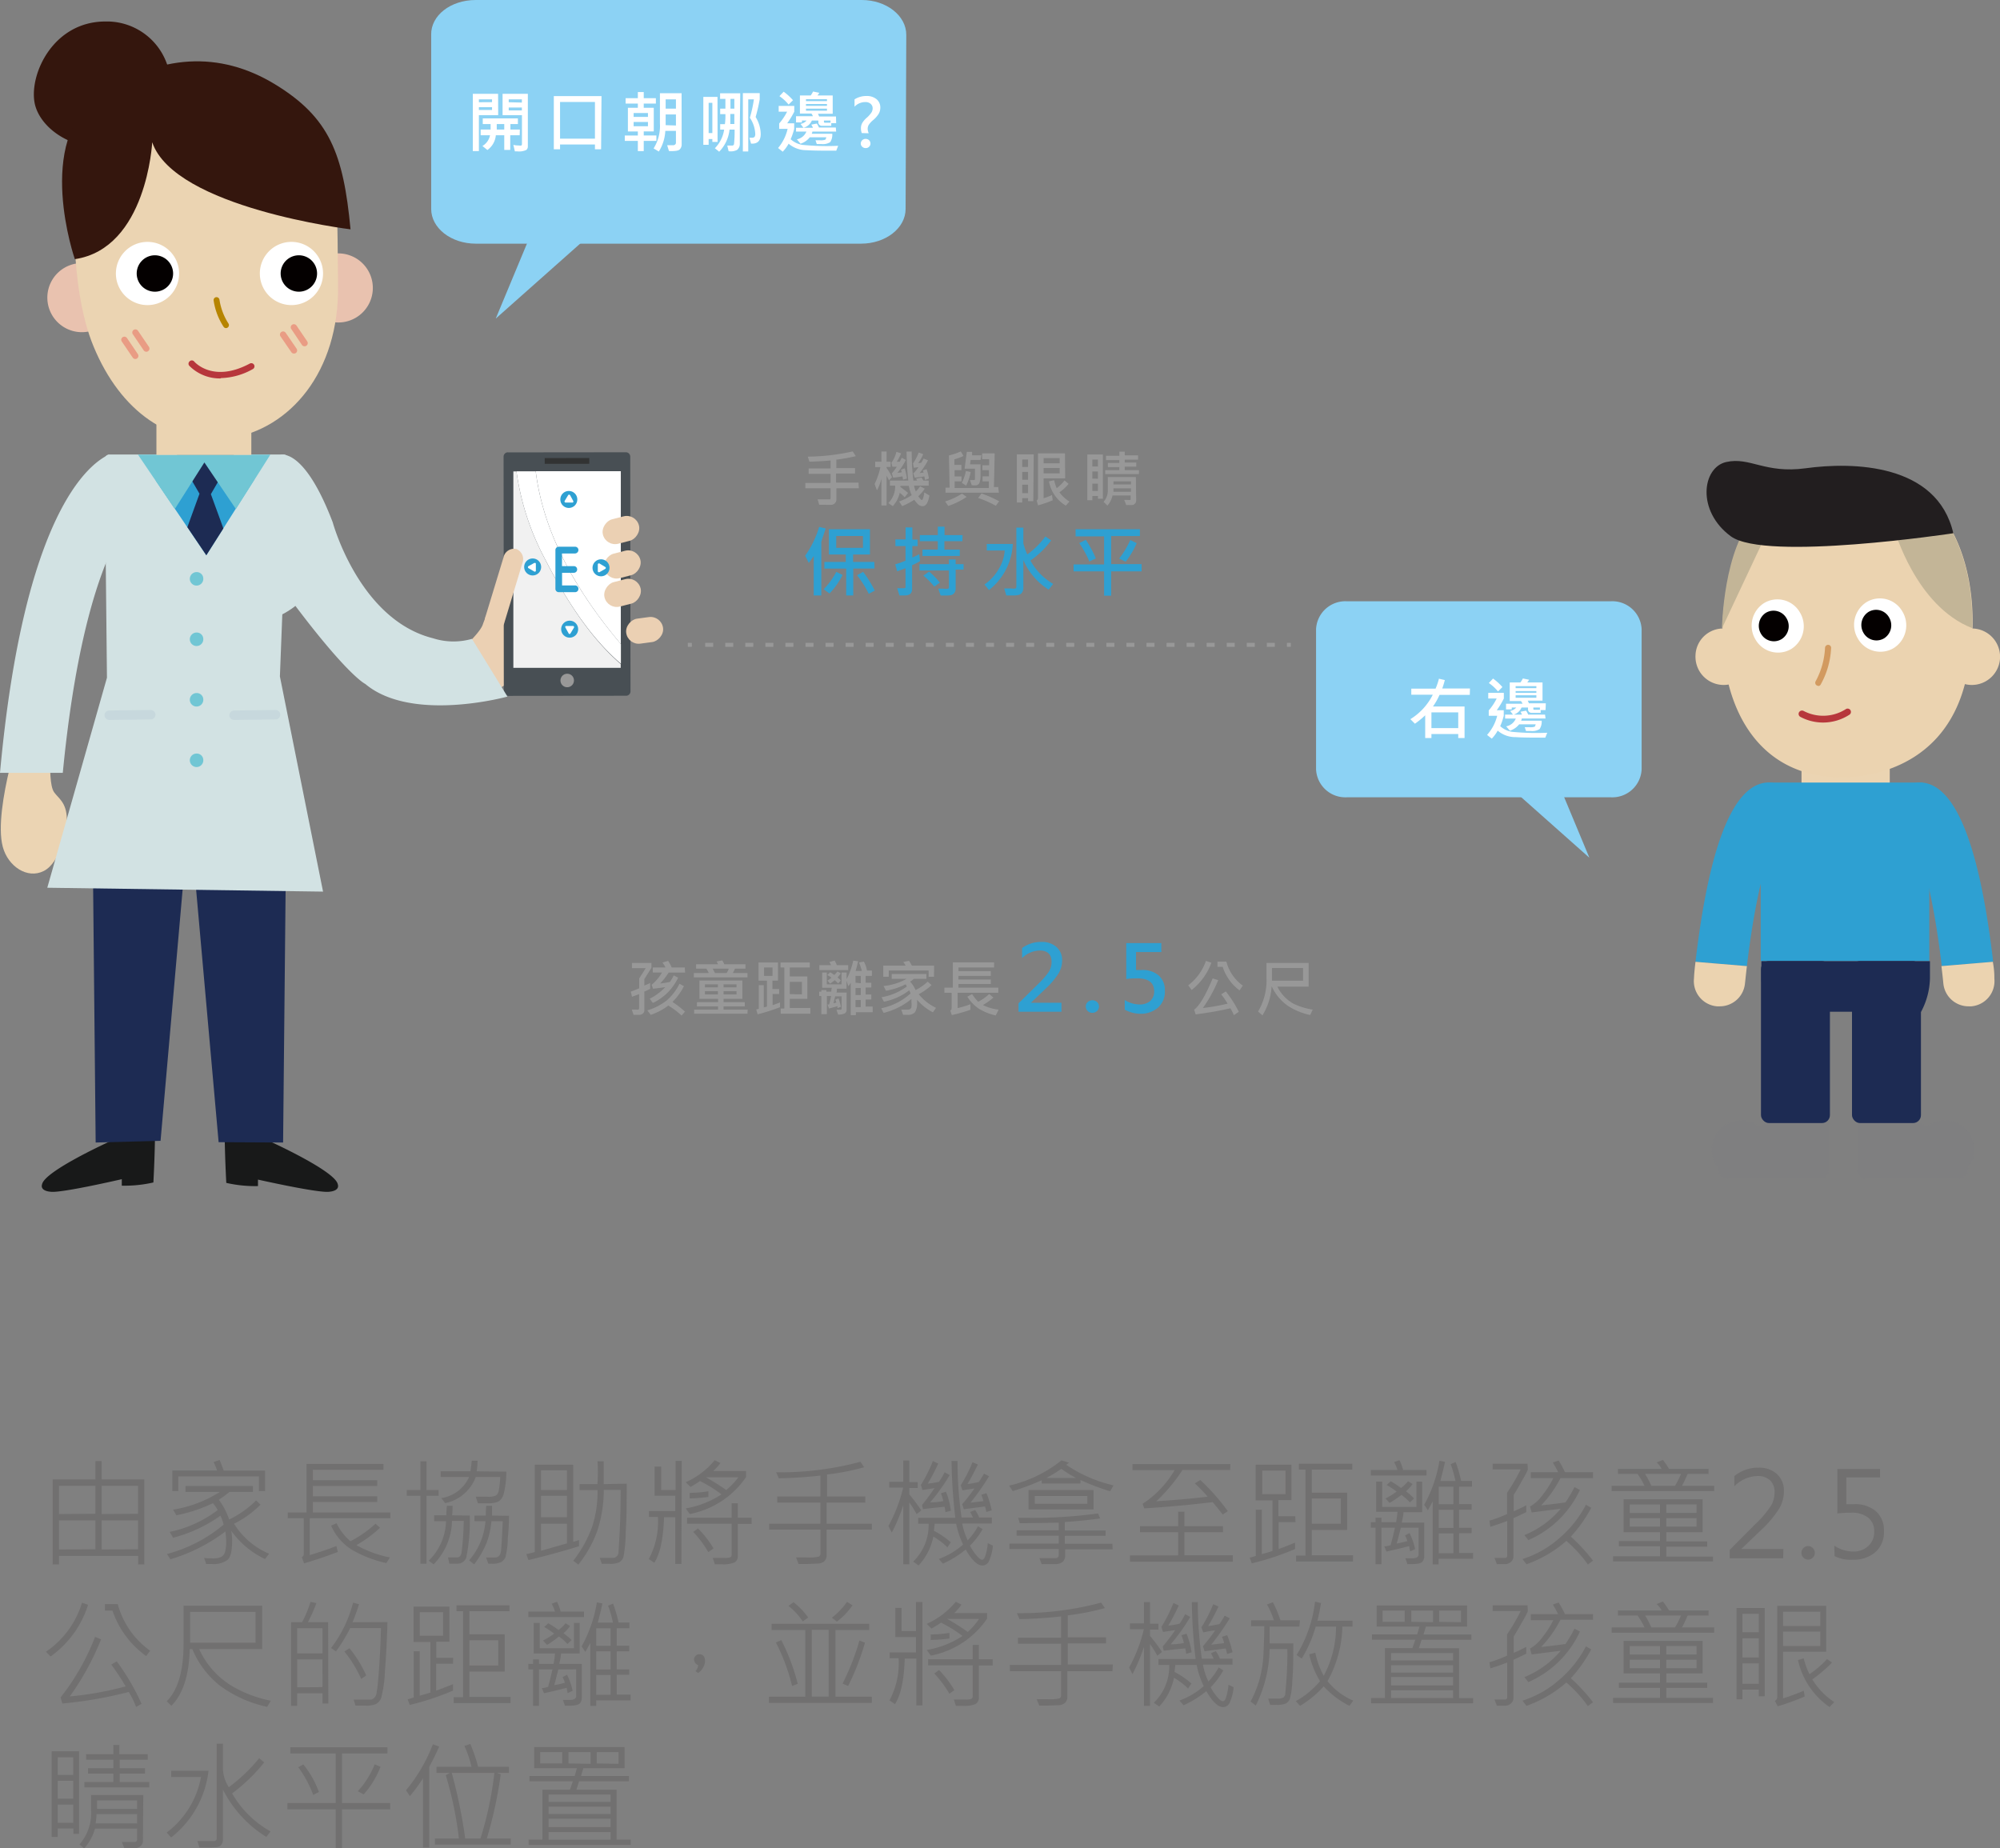 <svg id="圖層_1" data-name="圖層 1" xmlns="http://www.w3.org/2000/svg" viewBox="0 0 237.3 219.3"><rect x="0" y="0" width="237.3" height="219.3" fill="#808080" stroke="none"/><defs><style>.cls-1{fill:#181919;}.cls-2{fill:#1d2b53;}.cls-3{fill:#ebd4b3;}.cls-4{fill:#d2e2e3;}.cls-5{fill:#ebd0b3;}.cls-6{fill:#2ea0d2;}.cls-7{fill:#71c6d4;}.cls-8{fill:#c7d8dd;}.cls-9{fill:#ebd4b2;}.cls-10{fill:#34160d;}.cls-11{fill:#e9c2af;}.cls-12{fill:#e99c84;}.cls-13{fill:#b7373c;}.cls-14{fill:#fff;}.cls-15{fill:#040000;}.cls-16{fill:#b68400;}.cls-17{fill:#8cd2f4;}.cls-18{fill:#484f54;}.cls-19{fill:#989898;}.cls-20{fill:#f1f1f1;}.cls-21{fill:#323333;}.cls-22{isolation:isolate;}.cls-23{fill:#7f7f80;}.cls-24{fill:#e99c82;}.cls-25{fill:#ebd3b0;}.cls-26{fill:#c3b597;}.cls-27{fill:#221e1f;}.cls-28{fill:#d29a60;}.cls-29,.cls-30{fill:none;stroke:#989898;stroke-miterlimit:10;stroke-width:0.47px;}.cls-30{stroke-dasharray:0.95 1.43;}.cls-31{fill:#717070;}</style></defs><title>Demo01</title><path class="cls-1" d="M15.57,133l-.68,4.5s-8.09,3.64-8.35,5.24c0,0-.34.78,1.11.88S16,142.12,16,142.12l0,.77a15.38,15.38,0,0,0,3.75-.38s.43-7.77,0-9Z" transform="translate(-1.55 -2.21)"/><polygon class="cls-2" points="22.16 99.95 19.05 135.36 11.35 135.56 10.97 97.26 22.16 99.95"/><path class="cls-1" d="M32.59,133l.69,4.5s8.09,3.64,8.35,5.24c0,0,.34.78-1.12.88s-8.35-1.45-8.35-1.45l0,.77a15.49,15.49,0,0,1-3.76-.38s-.43-7.77,0-9Z" transform="translate(-1.55 -2.21)"/><polygon class="cls-2" points="22.77 99.95 25.94 135.52 33.59 135.56 33.97 97.26 22.77 99.95"/><path class="cls-3" d="M7.51,93.08s-.07,2.39.46,3.13,1.46,1.21,1.51,3.13c0,1.39-.77,5.21-2.73,6.21S2.5,105,1.88,102.69s.11-6.39.8-9.26Z" transform="translate(-1.55 -2.21)"/><path class="cls-4" d="M9,93.91H1.55c2.81-30.8,10.57-36.69,12.93-37.76l3.09,6.78a1.13,1.13,0,0,0,.29-.15C17.79,62.82,11.56,67.39,9,93.91Z" transform="translate(-1.55 -2.21)"/><path class="cls-5" d="M59.83,84.48l-4.14-4.64s2.74-2.37,3.14-3.52a13.37,13.37,0,0,1,2.92-4.81l3.08-2.69L71,75.74A67.61,67.61,0,0,1,63.78,82C61,83.81,59.83,84.48,59.83,84.48Z" transform="translate(-1.55 -2.21)"/><path class="cls-5" d="M63,69.18a1.53,1.53,0,0,0-.31,2.13h0a1.54,1.54,0,0,0,2.15-.06l7.2-6.42a1.54,1.54,0,0,0,.3-2.13h0a1.53,1.53,0,0,0-2.14.06Z" transform="translate(-1.55 -2.21)"/><path class="cls-4" d="M34.52,63s4.64,4.51,4.35,7.52-4.06,4.7-4.06,4.7Z" transform="translate(-1.55 -2.21)"/><path class="cls-4" d="M39.88,108,34.76,82.47l1-25.78a.55.55,0,0,0-.55-.55H14.52a.55.55,0,0,0-.55.55l.27,25.93L7.16,107.54Z" transform="translate(-1.55 -2.21)"/><polygon class="cls-6" points="18.46 56.99 24.48 65.88 30.22 56.82 18.46 56.99"/><polygon class="cls-2" points="27.75 53.94 20.98 53.94 22.58 56.7 23.67 58.58 22.56 61.64 22.23 62.55 24.48 65.88 26.5 62.7 26.12 61.64 25.02 58.63 26.14 56.7 27.75 53.94"/><polygon class="cls-7" points="16.37 53.94 20.74 60.4 24.25 54.87 27.99 60.4 32.08 53.94 16.37 53.94"/><path class="cls-7" d="M25.67,70.82a.8.8,0,1,1-.79-.73A.77.77,0,0,1,25.67,70.82Z" transform="translate(-1.55 -2.21)"/><path class="cls-7" d="M25.67,78a.8.8,0,1,1-.79-.74A.77.77,0,0,1,25.67,78Z" transform="translate(-1.55 -2.21)"/><path class="cls-7" d="M25.67,85.18a.8.8,0,1,1-.79-.74A.77.77,0,0,1,25.67,85.18Z" transform="translate(-1.55 -2.21)"/><path class="cls-7" d="M25.67,92.35a.8.8,0,1,1-.79-.73A.77.77,0,0,1,25.67,92.35Z" transform="translate(-1.55 -2.21)"/><path class="cls-8" d="M34.81,87a.57.57,0,0,1-.6.57l-4.84.06a.58.58,0,0,1-.61-.55h0a.58.58,0,0,1,.6-.57l4.84-.06a.58.58,0,0,1,.61.55Z" transform="translate(-1.55 -2.21)"/><path class="cls-8" d="M20,87a.58.58,0,0,1-.6.57l-4.84.06a.58.58,0,0,1-.61-.55h0a.57.57,0,0,1,.59-.57l4.85-.06A.58.58,0,0,1,20,87Z" transform="translate(-1.55 -2.21)"/><path class="cls-9" d="M20.11,56.19v-4c0-.14.16-.26.37-.26H31c.21,0,.37.12.37.26v4Z" transform="translate(-1.55 -2.21)"/><path class="cls-10" d="M21.52,10.31a7.56,7.56,0,0,0-7.46-5.55c-6.13,0-9,6.12-8.42,9.57s5.93,7.17,12.72,4.49A9.53,9.53,0,0,0,21.52,10.31Z" transform="translate(-1.55 -2.21)"/><path class="cls-11" d="M15.36,37.76a4.1,4.1,0,1,1-3.87-4.33A4.09,4.09,0,0,1,15.36,37.76Z" transform="translate(-1.55 -2.21)"/><path class="cls-11" d="M45.78,36.61a4.1,4.1,0,1,1-3.87-4.33A4.1,4.1,0,0,1,45.78,36.61Z" transform="translate(-1.55 -2.21)"/><path class="cls-9" d="M10.43,24.36s-.82,11.71,2.24,19C15.84,51,21.74,55.29,28.82,54.21s13-7.82,12.84-18.18.47-14.56-4.83-19.73S13.85,8.11,10.43,24.36Z" transform="translate(-1.55 -2.21)"/><path class="cls-10" d="M43.14,29.42S22.26,26.88,19.61,19.09c0,0-.64,12.59-9.18,13.87,0,0-4.88-14.06,2.87-19.42,7.17-5,14.36-5.29,20.86-1.34S42.3,20.48,43.14,29.42Z" transform="translate(-1.55 -2.21)"/><path class="cls-12" d="M36.11,41.25l1.29,1.92a.38.38,0,0,0,.62-.43l-1.29-1.9a.38.38,0,0,0-.52-.1A.36.36,0,0,0,36.11,41.25Z" transform="translate(-1.55 -2.21)"/><path class="cls-12" d="M34.83,42.12,36.12,44a.38.38,0,0,0,.52.1.37.37,0,0,0,.1-.52L35.45,41.7a.37.37,0,0,0-.62.42Z" transform="translate(-1.55 -2.21)"/><path class="cls-12" d="M17.31,41.87l1.29,1.91a.37.37,0,0,0,.62-.42l-1.3-1.91a.37.37,0,1,0-.61.42Z" transform="translate(-1.55 -2.21)"/><path class="cls-12" d="M16,42.73l1.3,1.91a.36.36,0,0,0,.51.1.37.37,0,0,0,.1-.51l-1.3-1.92a.37.37,0,0,0-.51-.09A.36.36,0,0,0,16,42.73Z" transform="translate(-1.55 -2.21)"/><path class="cls-13" d="M27.74,47.07A8.08,8.08,0,0,0,31.55,46a.37.37,0,0,0,.15-.5.38.38,0,0,0-.5-.16c-4.36,2.34-6.54-.15-6.63-.26a.37.37,0,0,0-.52,0,.37.37,0,0,0-.05.52,5.09,5.09,0,0,0,3.74,1.51Z" transform="translate(-1.55 -2.21)"/><path class="cls-14" d="M39.88,34.6a3.75,3.75,0,1,1-3.81-3.69A3.75,3.75,0,0,1,39.88,34.6Z" transform="translate(-1.55 -2.21)"/><path class="cls-15" d="M39.17,34.62A2.16,2.16,0,1,1,37,32.5,2.16,2.16,0,0,1,39.17,34.62Z" transform="translate(-1.55 -2.21)"/><path class="cls-14" d="M22.8,34.6A3.75,3.75,0,1,1,19,30.91,3.75,3.75,0,0,1,22.8,34.6Z" transform="translate(-1.55 -2.21)"/><path class="cls-15" d="M22.09,34.62a2.16,2.16,0,1,1-2.2-2.12A2.17,2.17,0,0,1,22.09,34.62Z" transform="translate(-1.55 -2.21)"/><path class="cls-16" d="M28.37,41.14a.34.34,0,0,0,.21-.08.35.35,0,0,0,.06-.49,7.24,7.24,0,0,1-1.05-2.8.36.36,0,0,0-.4-.3.35.35,0,0,0-.29.4A7.72,7.72,0,0,0,28.09,41a.35.35,0,0,0,.28.14Z" transform="translate(-1.55 -2.21)"/><path class="cls-17" d="M109,27c0,2.28-2.37,4.12-5.28,4.12H58c-2.92,0-5.29-1.84-5.29-4.12V6.34C52.66,4.06,55,2.21,58,2.21h45.8c2.91,0,5.28,1.85,5.28,4.13Z" transform="translate(-1.55 -2.21)"/><polygon class="cls-17" points="65.67 21.34 58.82 37.8 77.1 21.57 65.67 21.34"/><path class="cls-18" d="M61.83,55.87h14a.52.52,0,0,1,.52.52V84.24a.52.52,0,0,1-.52.52h-14a.51.51,0,0,1-.51-.51V56.38a.52.52,0,0,1,.52-.52Z" transform="translate(-1.63 -2.13) rotate(-0.06)"/><path class="cls-19" d="M69.65,82.94a.8.8,0,1,1-.8-.79A.79.79,0,0,1,69.65,82.94Z" transform="translate(-1.55 -2.21)"/><path class="cls-20" d="M66.12,68.37a31,31,0,0,1-3.29-10.23h-.37l0,23.31,12.74,0V81C71.33,77.65,68.43,72.86,66.12,68.37Z" transform="translate(-1.55 -2.21)"/><path class="cls-14" d="M75.21,78.63l0-20.51H65.11C66.07,65.78,70.17,72.66,75.21,78.63Z" transform="translate(-1.55 -2.21)"/><path class="cls-14" d="M65.11,58.13H62.83a31,31,0,0,0,3.29,10.23c2.31,4.49,5.21,9.28,9.1,12.6V78.63C70.17,72.66,66.07,65.78,65.11,58.13Z" transform="translate(-1.55 -2.21)"/><rect class="cls-21" x="66.18" y="56.55" width="5.29" height="0.68" transform="translate(-1.61 -2.13) rotate(-0.06)"/><path class="cls-5" d="M59.17,75.31A1.28,1.28,0,0,0,59.9,77h0a1.28,1.28,0,0,0,1.52-1l2.12-7a1.29,1.29,0,0,0-.73-1.65h0a1.28,1.28,0,0,0-1.52,1Z" transform="translate(-1.55 -2.21)"/><rect class="cls-5" x="73.74" y="62.9" width="2.99" height="4.41" rx="1.49" transform="translate(117.93 -26.22) rotate(75.54)"/><rect class="cls-5" x="73.9" y="66.98" width="2.99" height="4.41" rx="1.49" transform="translate(122.01 -23.31) rotate(75.54)"/><rect class="cls-5" x="73.93" y="70.35" width="2.99" height="4.41" rx="1.49" transform="translate(125.29 -20.81) rotate(75.54)"/><rect class="cls-5" x="76.55" y="74.79" width="2.99" height="4.41" rx="1.49" transform="translate(142.39 -12.82) rotate(82.34)"/><path class="cls-6" d="M69.78,67.88a.42.42,0,0,0,.4-.41.39.39,0,0,0-.4-.39l-1.94,0a.39.39,0,0,0-.39.4l0,4.6a.39.39,0,0,0,.4.39l1.94,0a.39.39,0,0,0,.39-.4.4.4,0,0,0-.4-.4l-1.54,0,0-1.5,1.4,0a.39.39,0,0,0,.39-.4.39.39,0,0,0-.4-.39h-1.4v-1.5Zm0,0" transform="translate(-1.55 -2.21)"/><circle class="cls-6" cx="67.59" cy="74.65" r="1.01"/><path class="cls-14" d="M68.62,76.61a.15.15,0,0,1,0-.07.14.14,0,0,1,.12-.06h.8a.15.15,0,0,1,.11.07.12.12,0,0,1,0,.13l-.41.68a.12.12,0,0,1-.22,0l-.39-.7A.13.13,0,0,1,68.62,76.61Z" transform="translate(-1.55 -2.21)"/><circle class="cls-6" cx="67.49" cy="59.26" r="1.01"/><path class="cls-14" d="M69.57,61.72a.14.14,0,0,1,0,.06.11.11,0,0,1-.12.06h-.79a.12.12,0,0,1-.11-.07.11.11,0,0,1,0-.13l.41-.68a.13.13,0,0,1,.11-.06.14.14,0,0,1,.12.06l.38.7A.14.14,0,0,1,69.57,61.72Z" transform="translate(-1.55 -2.21)"/><circle class="cls-6" cx="63.2" cy="67.27" r="1.01"/><path class="cls-14" d="M65,69l.07,0a.13.13,0,0,1,.06.11v.8a.11.11,0,0,1-.06.11.11.11,0,0,1-.13,0l-.69-.4a.14.14,0,0,1-.06-.12.13.13,0,0,1,.06-.11l.7-.39Z" transform="translate(-1.55 -2.21)"/><circle class="cls-6" cx="71.31" cy="67.37" r="1.01"/><path class="cls-14" d="M72.61,70.1h-.06a.15.15,0,0,1-.07-.12v-.79a.15.15,0,0,1,.07-.12.15.15,0,0,1,.13,0l.68.41a.12.12,0,0,1,.07.11.15.15,0,0,1-.07.12l-.69.39Z" transform="translate(-1.55 -2.21)"/><g id="視力自檢-2"><g class="cls-22"><path class="cls-14" d="M60.66,15.87H58.37v4.27h-.72v-6.8h3Zm-.73-1.54V14H58.37v.34Zm0,.93v-.34H58.37v.34Zm3.28,3H62.09V20h-.71V18.26h-1a2.41,2.41,0,0,1-1,1.75l-.59-.48a1.87,1.87,0,0,0,.9-1.27H58.58v-.68h1.18v-.65h-.93v-.67H63v.67h-.89v.65h1.12Zm-1.83-.68v-.65h-.89v.65Zm2.8,2A.53.53,0,0,1,64,20a2,2,0,0,1-1.07.17h-.29l-.18-.77a2.73,2.73,0,0,0,.68.07.55.55,0,0,0,.28,0s.06-.08.06-.16V15.87H61.18V13.34h3Zm-.71-5.2V14H61.91v.34Zm0,.93v-.34H61.91v.34Z" transform="translate(-1.55 -2.21)"/><path class="cls-14" d="M72.87,19.92h-.73v-.57H68v.57h-.74V13.61h5.66Zm-.73-1.26V14.31H68v4.35Z" transform="translate(-1.55 -2.21)"/><path class="cls-14" d="M79.43,18.93h-1.5v1.21h-.7V18.93H75.68v-.64h1.55v-.48H76.05V15h1.18v-.5H75.78v-.64h1.45v-.73h.7v.73h1.44v.64H77.93V15h1.19v2.8H77.93v.48h1.5Zm-1-2.85v-.46h-1.7v.46Zm0,1.11v-.51h-1.7v.51Zm4,2.16a.84.84,0,0,1-.23.59c-.16.16-.58.22-1.28.19l-.21-.69h.73a.31.31,0,0,0,.22-.09.26.26,0,0,0,.09-.21V17.74H80.49a5.11,5.11,0,0,1-.77,2.45l-.62-.37a5,5,0,0,0,.75-2.95v-3.6h2.57Zm-.68-4.25V14H80.53V15.1Zm0,2V15.79H80.53v1.27Z" transform="translate(-1.55 -2.21)"/><path class="cls-14" d="M86.69,19.05h-.62v-.34h-.44v.68H85V13.71h1.68ZM86.07,18V14.41h-.44V18Zm3.26-.84c0,1.12,0,1.84,0,2.15A.89.89,0,0,1,89,20a1.63,1.63,0,0,1-1,.15l-.16-.67h.56a.22.22,0,0,0,.24-.16,14.24,14.24,0,0,0,.07-1.73h-.6a4.42,4.42,0,0,1-1.23,2.62l-.51-.41a4,4,0,0,0,1.1-2.21H87v-.65h.56a7.65,7.65,0,0,0,.06-1.19H87V15.1h.62V13.94h-.63v-.66h2.39Zm-.65-.24V15.73H88.2c0,.38,0,.78,0,1.19Zm0-1.82V13.94h-.46V15.1Zm2.53,1a4,4,0,0,1,.6,2c0,.82-.38,1.2-1.15,1.15l-.19-.7a1.27,1.27,0,0,0,.28,0,.42.42,0,0,0,.33-.1.6.6,0,0,0,.08-.35,3.67,3.67,0,0,0-.64-1.92A15.16,15.16,0,0,0,91,14h-.67v6.18h-.64V13.26h2V14A20.56,20.56,0,0,1,91.21,16.08Z" transform="translate(-1.55 -2.21)"/><path class="cls-14" d="M101,19.51l-.23.58c-1.47,0-2.64,0-3.53-.06a3.22,3.22,0,0,1-2.12-.77,4.41,4.41,0,0,1-.7.95l-.55-.44A5.35,5.35,0,0,0,95,17.5H94v-.64a6.81,6.81,0,0,0,.94-1.4h-1v-.68h1.85v.68a10.2,10.2,0,0,1-.84,1.38h.83v.66a7.34,7.34,0,0,1-.42,1.23,2.74,2.74,0,0,0,1.4.67A29.75,29.75,0,0,0,101,19.51ZM95.64,14.1l-.52.52a5.07,5.07,0,0,0-1.09-1l.5-.53A6.67,6.67,0,0,1,95.64,14.1Zm5.12,3.72H97.94a.8.8,0,0,1-.08.26h2.44a1.61,1.61,0,0,1-.25,1A1.65,1.65,0,0,1,99,19.3l-.54,0-.15-.45.52,0a1.5,1.5,0,0,0,.65-.07.88.88,0,0,0,.11-.28H97.63a2.27,2.27,0,0,1-1.1.76l-.43-.52a1.53,1.53,0,0,0,1.13-.92H96v-.45h2A1.25,1.25,0,0,0,97.8,17l.67-.13a2.72,2.72,0,0,1,.25.47h2Zm0-1h-.58v.32H99.07a.41.41,0,0,1-.3-.12.38.38,0,0,1-.12-.28v-.23h-.77a1.48,1.48,0,0,1-1,.86l-.35-.46a1.21,1.21,0,0,0,.72-.4H96.7v.22H96V16h2a1.45,1.45,0,0,0-.17-.32H96.46V13.54h1.28a3.07,3.07,0,0,0,.28-.47l.74.15a2,2,0,0,1-.22.32h1.81v2.17H98.6a3.09,3.09,0,0,1,.14.32h2Zm-1.09-2.61v-.23H97.18v.23Zm0,.56v-.22H97.18v.22Zm0,.58v-.25H97.18v.25Zm.42,1.42v-.26h-.78v.15a.1.1,0,0,0,.11.11Z" transform="translate(-1.55 -2.21)"/><path class="cls-14" d="M103.8,18a1.7,1.7,0,0,1-.1-.59,1.27,1.27,0,0,1,.15-.6,2.56,2.56,0,0,1,.54-.63,3.07,3.07,0,0,0,.58-.66,1,1,0,0,0,.12-.45.69.69,0,0,0-.25-.55.91.91,0,0,0-.62-.2,1.76,1.76,0,0,0-1.28.55V14a2.59,2.59,0,0,1,1.4-.4,1.81,1.81,0,0,1,1.2.37,1.26,1.26,0,0,1,.46,1,1.48,1.48,0,0,1-.18.72,3.12,3.12,0,0,1-.65.75,2.68,2.68,0,0,0-.56.61,1,1,0,0,0-.11.43,1.25,1.25,0,0,0,.13.54Zm-.12,1.24a.54.54,0,0,1,.17-.39.56.56,0,0,1,.41-.16.6.6,0,0,1,.4.15.54.54,0,0,1,.17.4.49.49,0,0,1-.16.38.53.53,0,0,1-.39.16.57.57,0,0,1-.43-.16A.5.5,0,0,1,103.68,19.27Z" transform="translate(-1.55 -2.21)"/></g></g><g id="視力自檢-2-2" data-name="視力自檢-2"><g class="cls-22"><path class="cls-19" d="M103.45,60.14h-2.66v1.33a.57.57,0,0,1-.16.42.67.67,0,0,1-.33.21,5.9,5.9,0,0,1-.82,0h-.73l-.19-.64,1,0H100c.07,0,.1-.09.1-.25V60.14h-3v-.63h3V58.43h-2.6v-.64h2.6v-.95c-.69.07-1.52.12-2.51.15l-.2-.6a25.27,25.27,0,0,0,5.33-.62l.37.56a20.05,20.05,0,0,1-2.31.42v1H103v.64h-2.25v1.08h2.66Z" transform="translate(-1.55 -2.21)"/><path class="cls-19" d="M107.39,58.84l-.37.36a5.21,5.21,0,0,0-.28-.55v3.53h-.61V59a5.69,5.69,0,0,1-.53,1.39l-.28-.76a8.42,8.42,0,0,0,.69-2h-.62V57h.74V55.78h.61V57h.48v.61h-.48v.12A6,6,0,0,1,107.39,58.84ZM111.82,61c-.13.84-.4,1.27-.8,1.27s-.6-.26-1-.76a8.07,8.07,0,0,1-1.43.75l-.36-.55a6.17,6.17,0,0,0,1.49-.75,5,5,0,0,1-.34-1.1h-1V60a8.4,8.4,0,0,1,.91.7l-.39.51a5.21,5.21,0,0,0-.6-.53,3.37,3.37,0,0,1-.82,1.58l-.53-.36a2.8,2.8,0,0,0,.81-2.07h-.62v-.6h2.18c-.11-.84-.17-2-.21-3.44h.61a30.27,30.27,0,0,0,.2,3.44h.43a.44.44,0,0,0-.12-.22l.68-.14c0,.08.12.2.2.36h.63v.6H110a3.37,3.37,0,0,0,.21.69,3.5,3.5,0,0,0,.51-.61l.55.28a4.65,4.65,0,0,1-.77.9c.22.3.36.45.43.45s.23-.3.28-.91Zm-2.67-2-.46.12a2.31,2.31,0,0,0-.06-.39q-.6.11-1.11.15l-.15-.51a7.58,7.58,0,0,0,.59-.78l-.53,0-.11-.47a3.79,3.79,0,0,0,.59-1.3l.56.18a6.47,6.47,0,0,1-.52,1l.35,0a5.07,5.07,0,0,0,.24-.48l.49.26a7.14,7.14,0,0,1-1,1.52,2.35,2.35,0,0,0,.51-.06.93.93,0,0,0-.09-.3l.44-.16A7.39,7.39,0,0,1,109.15,58.93Zm2.6,0-.45.15-.07-.41-1.14.15-.17-.51a4.35,4.35,0,0,0,.6-.74l-.55.07-.09-.52a5.21,5.21,0,0,0,.67-1.29l.54.2a6.08,6.08,0,0,1-.6,1.07l.37-.05c.12-.2.21-.37.28-.5l.52.2a8.79,8.79,0,0,1-1,1.52l.47-.06a1.14,1.14,0,0,0-.09-.26l.45-.14A5.81,5.81,0,0,1,111.75,58.89Z" transform="translate(-1.55 -2.21)"/><path class="cls-19" d="M116.24,61.17a9,9,0,0,1-2.18,1.07l-.37-.53a8.22,8.22,0,0,0,2-.93Zm3.83-.5h-6.34v-.6h.49l-.08-3.82a7,7,0,0,0,1.4-.48l.33.54a7,7,0,0,1-1.08.4v.66h.83V58h-.81v.74h.82v.58h-.81v.79h4.06l0-.79h-.75v-.59h.76l0-.74h-.78v-.58h.8v-.72h-.83V56h1.49l-.09,4h.51Zm-3.35-2.46a6,6,0,0,1-.54,1.62l-.51-.33a5.29,5.29,0,0,0,.48-1.4Zm1.17-1.43h-1.17l-.08.52h1.25c0,.4,0,.85,0,1.34a2.58,2.58,0,0,1-.14.9.64.64,0,0,1-.27.23,1.52,1.52,0,0,1-.64,0l-.2-.6a1.39,1.39,0,0,0,.3,0c.12,0,.19,0,.22,0a.15.15,0,0,0,.07-.07s0-.19,0-.48,0-.55,0-.8H116l.26-2h.63l0,.41h1.1Zm2.21,4.91-.4.53a11.49,11.49,0,0,0-2.09-.92l.39-.54A13.35,13.35,0,0,1,120.1,61.69Z" transform="translate(-1.55 -2.21)"/><path class="cls-19" d="M124.15,61.67h-.62v-.35h-.69v.51h-.64V56.12h2Zm-.62-4.05v-.89h-.69v.89Zm0,1.51V58.2h-.69v.93Zm0,1.59v-1h-.69v1Zm4.4-1.75h-2.56v2.36a6.18,6.18,0,0,0,1-.39l.08.63a15,15,0,0,1-1.73.6l-.17-.57a.35.35,0,0,0,.16-.3V56h3.2Zm-.65-1.79v-.62h-1.91v.62Zm0,1.2v-.64h-1.91v.64Zm1.16,3.34-.43.48a4.2,4.2,0,0,1-2-2.88l.62-.13a4.11,4.11,0,0,0,.3.94,4.22,4.22,0,0,0,.92-.92l.49.41a5.11,5.11,0,0,1-1.09,1A4.25,4.25,0,0,0,128.44,61.72Z" transform="translate(-1.55 -2.21)"/><path class="cls-19" d="M132.41,61.38h-.59v-.32h-.66v.5h-.6V56.14h1.85Zm-.59-3.82v-.82h-.66v.82Zm0,1.45v-.86h-.66V59Zm0,1.45v-.87h-.66v.87Zm4.54,1.17a.47.47,0,0,1-.14.32.47.47,0,0,1-.3.18,3.07,3.07,0,0,1-.5,0h-.24l-.25-.61.38,0a1.25,1.25,0,0,0,.39,0s0,0,0-.09V61h-2.15a2.61,2.61,0,0,1-.61,1.2l-.45-.45a2,2,0,0,0,.5-1.43V58.81h3.33Zm.32-3.17h-4V58h1.68v-.37H133v-.49h1.36v-.34h-1.58v-.51h1.58V55.8H135v.44h1.58v.51H135v.34h1.37v.49H135V58h1.69Zm-.94,1.23v-.37h-2.08v.37Zm0,.87v-.41h-2.08v.41Z" transform="translate(-1.55 -2.21)"/></g></g><g id="視力自檢-2-3" data-name="視力自檢-2"><g class="cls-22"><path class="cls-19" d="M78.84,117.05,78,118.38v.76a7.25,7.25,0,0,0,.69-.3v.69a5.78,5.78,0,0,1-.69.33v2.22a.48.48,0,0,1-.17.39.64.64,0,0,1-.45.15h-.66l-.21-.63.5,0a.79.79,0,0,0,.3,0,.2.2,0,0,0,.07-.16v-1.66l-.84.3-.15-.6c.38-.14.71-.27,1-.4v-1.17c.34-.52.6-.93.77-1.22H76.53v-.61h2.31Zm4,5.17-.42.49a9.11,9.11,0,0,0-1.57-1.19,7.33,7.33,0,0,1-2.09,1.1l-.41-.53a6.77,6.77,0,0,0,2.28-1.16,6.16,6.16,0,0,0,1.54-2l.53.29a7.36,7.36,0,0,1-1.36,1.87A11.09,11.09,0,0,1,82.8,122.22Zm0-4.61H80.88a7.14,7.14,0,0,1-1,1.28c.28,0,.66-.08,1.15-.17a5.9,5.9,0,0,0,.46-.78l.52.27a6.25,6.25,0,0,1-3,3l-.37-.5a6.81,6.81,0,0,0,1.85-1.38c-.37.06-.86.13-1.46.19l-.16-.47a5.14,5.14,0,0,0,1.22-1.45H79V117h1.51a3.59,3.59,0,0,0-.36-.58l.67-.2a3.58,3.58,0,0,1,.42.78H82.8Z" transform="translate(-1.55 -2.21)"/><path class="cls-19" d="M90.24,118.18H83.88v-.52h1.77a2.63,2.63,0,0,0-.3-.52H84.14v-.52h2.61a1.86,1.86,0,0,0-.19-.33l.69-.13a3.42,3.42,0,0,1,.24.46H90v.52H88.76c-.06.13-.15.31-.26.52h1.74Zm0,4.31H83.91V122h2.84v-.38H84.24v-.5h2.51v-.39H84.54v-2.18h5.09v2.18H87.4v.39h2.52v.5H87.4V122h2.86Zm-3.51-3.13V119H85.19v.36Zm0,.84v-.39H85.19v.39ZM88,117.14H86.1a5.85,5.85,0,0,1,.28.52h1.39C87.87,117.47,88,117.29,88,117.14Zm.94,2.22V119H87.4v.36Zm0,.84v-.39H87.4v.39Z" transform="translate(-1.55 -2.21)"/><path class="cls-19" d="M94.1,121.71a22.32,22.32,0,0,1-2.66.85l-.16-.58a1.67,1.67,0,0,0,.3-.07V119.1h.59v2.64a2.19,2.19,0,0,0,.38-.11v-3.07h-1v-2.15h2.31v2.15h-.66v1H94v.59h-.78v1.32c.31-.1.6-.21.88-.32ZM93.21,118v-1h-1v1Zm4.49,4.49H94.18v-.62h.43V117h-.45v-.59h3.47V117H95.26v1.06h2.08v2.66H95.26v1.08H97.7Zm-1-2.3V118.7H95.26v1.46Z" transform="translate(-1.55 -2.21)"/><path class="cls-19" d="M102.19,117.31H98.77v-.58h1.38a2.63,2.63,0,0,0-.19-.38l.62-.17a3.55,3.55,0,0,1,.26.55h1.35Zm2.91,5h-2v.35h-.61v-3.84c-.1.16-.19.29-.28.41l-.22-.65v.94h-1.14c0,.24,0,.39-.06.46H102V122a.5.5,0,0,1-.19.43,1.46,1.46,0,0,1-.82.15l-.19-.56h.47c.09,0,.14-.06.14-.19v-1.4h-.77l-.2.82a1.68,1.68,0,0,0,.33-.09c0-.1-.06-.21-.11-.34l.38-.16a6.87,6.87,0,0,1,.28,1l-.41.17a1.09,1.09,0,0,0,0-.24c-.32.1-.67.19-1,.28l-.18-.48a.69.69,0,0,0,.2,0c.1-.36.17-.68.23-1h-.5v2.15H99v-2.15h-.25v-.52H99v-.19h.6v.19h.59c0-.14,0-.29.06-.46H99.1V117.6h.55V119h1.75V117.6H102v.79a8.93,8.93,0,0,0,.79-2.2l.57.07c-.07.32-.16.71-.29,1.15h.74a7.58,7.58,0,0,0-.34-1l.58-.11a3.6,3.6,0,0,1,.37,1.07H105V118h-.74v.81h.67v.57h-.67v.83h.67v.59h-.67v.84h.83Zm-3.79-4.61a3.16,3.16,0,0,1-.39.48,4.38,4.38,0,0,1,.39.36l-.31.36q-.25-.26-.42-.39a4.54,4.54,0,0,1-.54.41l-.31-.36a3.63,3.63,0,0,0,.47-.34,2.65,2.65,0,0,0-.49-.32l.34-.33a4.17,4.17,0,0,1,.49.32,3,3,0,0,0,.38-.42Zm2.37,1.17V118h-.62v.81Zm0,1.4v-.83h-.62v.83Zm0,1.43v-.84h-.62v.84Z" transform="translate(-1.55 -2.21)"/><path class="cls-19" d="M112.61,121.79l-.37.53a6.14,6.14,0,0,1-1.88-1.49,3.28,3.28,0,0,1,0,.34,1.91,1.91,0,0,1-.25,1.14,1.12,1.12,0,0,1-.93.31h-.48l-.21-.62.72,0a.58.58,0,0,0,.35-.08.59.59,0,0,0,.13-.18,2.8,2.8,0,0,0,0-.67v-.33a8.28,8.28,0,0,1-3.3,1.65l-.28-.55a7.3,7.3,0,0,0,3.47-1.75,1.88,1.88,0,0,0-.15-.38,7.17,7.17,0,0,1-3,1.35l-.28-.53a6.94,6.94,0,0,0,3-1.28L109,119a8.08,8.08,0,0,1-2.33.76l-.29-.56a7,7,0,0,0,2.74-.85h-1.77v-.57h4.12v.57h-1.5a1.94,1.94,0,0,1-.44.33,3.26,3.26,0,0,1,.65,1,5.74,5.74,0,0,0,1.44-1l.46.41a6.91,6.91,0,0,1-1.52,1.08A5.76,5.76,0,0,0,112.61,121.79Zm-.24-3.69h-.64v-.74H107v.74h-.65v-1.32H109a2.58,2.58,0,0,0-.28-.43l.69-.14a5.3,5.3,0,0,1,.33.57h2.64Z" transform="translate(-1.55 -2.21)"/><path class="cls-19" d="M120,120h-4.83v1.82a10.46,10.46,0,0,0,1.52-.46l0,.66a19.39,19.39,0,0,1-2.21.63l-.18-.54a.3.3,0,0,0,.16-.26V120h-.86v-.6h1v-3h4.9V117h-4.23v.43h3.84V118h-3.84v.43h3.84v.53h-3.84v.44H120Zm0,2.09-.31.6a6.43,6.43,0,0,1-2-.8,4.91,4.91,0,0,1-1.37-1.42l.57-.31a5,5,0,0,0,.73.91,6.3,6.3,0,0,0,1.3-.92l.5.42a7.55,7.55,0,0,1-1.25.89A5.71,5.71,0,0,0,120,122Z" transform="translate(-1.55 -2.21)"/></g></g><g id="視力自檢-2-4" data-name="視力自檢-2"><g class="cls-22"><path class="cls-19" d="M145.28,116.44a7.28,7.28,0,0,1-2.34,3.23l-.41-.55a6.13,6.13,0,0,0,2.1-2.9Zm3.25,5.82-.58.4a6.94,6.94,0,0,0-.41-.82c-1.12.27-2.49.51-4.12.73l-.19-.56c.63-.45,1.36-1.69,2.2-3.71l.66.2a16.24,16.24,0,0,1-1.82,3.31,23.37,23.37,0,0,0,2.94-.52,11.5,11.5,0,0,0-.76-1.1l.54-.35A13.19,13.19,0,0,1,148.53,122.26Zm.48-3.11-.39.57a5.67,5.67,0,0,1-2-2.79H146v-.62h1.06A5.12,5.12,0,0,0,149,119.15Z" transform="translate(-1.55 -2.21)"/><path class="cls-19" d="M157.3,122l-.29.64a7.7,7.7,0,0,1-2.64-1.08,5.66,5.66,0,0,1-1.94-2.34,7.36,7.36,0,0,1-1.09,3.46l-.52-.45a7.26,7.26,0,0,0,1-4v-1.77h5v2.81h-3.71a4.66,4.66,0,0,0,1.86,2A7.9,7.9,0,0,0,157.3,122Zm-1.14-3.43v-1.51h-3.69v1.51Z" transform="translate(-1.55 -2.21)"/></g></g><g id="視力自檢-2-5" data-name="視力自檢-2"><g class="cls-22"><path class="cls-6" d="M99.52,64.91c-.13.39-.25.77-.38,1.11L99,66.5v6.36H98.1V68.18c-.19.29-.39.57-.59.82l-.43-.85a11.57,11.57,0,0,0,1.66-3.42Zm2,5.52a9,9,0,0,1-1.55,2.2l-.69-.51a8.84,8.84,0,0,0,1.5-2.06Zm3.79-.76h-2.52v3.19h-.84V69.67H99.36v-.79h2.54V68h-2V65h4.87v3h-2v.88h2.52Zm-1.37-2.46v-1.4h-3.17v1.4Zm1.44,5.05-.75.41a12.39,12.39,0,0,0-1.39-2.21l.72-.4A13.76,13.76,0,0,1,105.33,72.26Z" transform="translate(-1.55 -2.21)"/><path class="cls-6" d="M110.71,68.79a7.64,7.64,0,0,1-.94.48V72.1c0,.51-.29.76-.88.76h-.62L108,72h.84c.1,0,.15-.05.15-.14V69.63L108,70l-.23-.83a10,10,0,0,0,1.22-.44V67h-1.2v-.79H109V64.79h.8v1.44h.63V67h-.63v1.36a7.89,7.89,0,0,0,.82-.4Zm5.17,1h-.94V72a.88.88,0,0,1-.15.55.63.63,0,0,1-.36.26,2.89,2.89,0,0,1-.7.06h-.57l-.29-.82h.57a1.74,1.74,0,0,0,.61,0,.16.16,0,0,0,.09-.15v-2h-3.49v-.75h3.49v-.56h.8v.56h.94Zm-.14-3.37H113.6v1h1.83v.75H111v-.75h1.82v-1h-2.13V65.7h2.13v-1h.8v1h2.14Zm-2.66,4.91-.68.48a8.75,8.75,0,0,0-1.29-1.3l.68-.48A9.23,9.23,0,0,1,113.08,71.36Z" transform="translate(-1.55 -2.21)"/><path class="cls-6" d="M121.72,66.75a7.38,7.38,0,0,1-2.83,5.47l-.53-.66a5.64,5.64,0,0,0,1.69-1.84,4.85,4.85,0,0,0,.71-2.19h-2.13v-.78Zm4.79,4.74-.54.68a7.76,7.76,0,0,1-3-3.51V71.9a1,1,0,0,1-.15.61.69.69,0,0,1-.38.28,2.56,2.56,0,0,1-.73.07l-.76,0-.25-.83c.36,0,.64,0,.85,0a1.48,1.48,0,0,0,.49,0,.23.23,0,0,0,.1-.22v-7h.83v1.86a7.83,7.83,0,0,0,.47,1.32,9.36,9.36,0,0,0,2.14-2.13l.69.47a10.68,10.68,0,0,1-2.46,2.39A7.17,7.17,0,0,0,126.51,71.49Z" transform="translate(-1.55 -2.21)"/><path class="cls-6" d="M137,70h-3.61v2.89h-.84V70h-3.62v-.82h3.62V65.85h-3.38V65h7.63v.81h-3.41v3.33H137Zm-5.42-1.53-.78.36a11.48,11.48,0,0,0-1.2-2.18l.78-.39A12.55,12.55,0,0,1,131.57,68.47Zm4.84-1.81a10.48,10.48,0,0,1-1.31,2.2l-.77-.38a10.33,10.33,0,0,0,1.32-2.2Z" transform="translate(-1.55 -2.21)"/></g></g><g id="視力自檢-2-6" data-name="視力自檢-2"><g class="cls-22"><path class="cls-6" d="M127.49,122.25H122.4v-1l2.37-2.33a9.27,9.27,0,0,0,1.17-1.34,2.13,2.13,0,0,0,.38-1.23c0-.91-.48-1.36-1.43-1.36a3.06,3.06,0,0,0-2.07.9v-1.19a3.75,3.75,0,0,1,2.29-.73,2.57,2.57,0,0,1,1.79.6,2.07,2.07,0,0,1,.67,1.64,3,3,0,0,1-.42,1.49,9.08,9.08,0,0,1-1.48,1.76l-1.81,1.73v0h3.63Z" transform="translate(-1.55 -2.21)"/><path class="cls-6" d="M130.38,121.63a.67.67,0,0,1,.23-.53.83.83,0,0,1,1.1,0,.66.66,0,0,1,.23.53.71.71,0,0,1-.22.53.81.81,0,0,1-.57.22.75.75,0,0,1-.55-.22A.69.69,0,0,1,130.38,121.63Z" transform="translate(-1.55 -2.21)"/><path class="cls-6" d="M135,120.86a3.3,3.3,0,0,0,1.74.53A1.92,1.92,0,0,0,138,121a1.48,1.48,0,0,0,.49-1.18c0-1-.65-1.53-2-1.53-.31,0-.75,0-1.31.08v-4.26h4.16v1.06h-3v2.13l.69,0a2.91,2.91,0,0,1,2,.65,2.3,2.3,0,0,1,.73,1.81,2.51,2.51,0,0,1-.81,2,3.11,3.11,0,0,1-2.17.73A3.87,3.87,0,0,1,135,122Z" transform="translate(-1.55 -2.21)"/></g></g><path class="cls-23" d="M217.55,134.93H213.7a1,1,0,0,0-.59.22,7,7,0,0,0-2.89.71,3.45,3.45,0,0,0-4.86,4.81v.14a1.24,1.24,0,0,0,1.24,1.24h11a.94.94,0,0,0,.94-.93v-5.25A.94.94,0,0,0,217.55,134.93Z" transform="translate(-1.55 -2.21)"/><path class="cls-23" d="M222.91,134.93h3.85a1,1,0,0,1,.59.22,7,7,0,0,1,2.89.71,3.45,3.45,0,0,1,4.86,4.81v.14a1.24,1.24,0,0,1-1.24,1.24h-11a.94.94,0,0,1-.94-.93v-5.25A1,1,0,0,1,222.91,134.93Z" transform="translate(-1.55 -2.21)"/><path class="cls-9" d="M215.3,97.89a.32.32,0,0,0,.34.3h9.79a.32.32,0,0,0,.34-.3V89.67a.32.32,0,0,0-.34-.3h-9.79a.32.32,0,0,0-.34.3Z" transform="translate(-1.55 -2.21)"/><path class="cls-24" d="M226.62,83l1.1,1.44a.45.45,0,0,0,.63.08.48.48,0,0,0,.08-.65l-1.11-1.44a.44.44,0,0,0-.63-.08A.47.47,0,0,0,226.62,83Z" transform="translate(-1.55 -2.21)"/><path class="cls-24" d="M225.48,84l1.11,1.44a.43.43,0,0,0,.62.08.47.47,0,0,0,.08-.65l-1.11-1.44a.44.44,0,0,0-.63-.08A.48.48,0,0,0,225.48,84Z" transform="translate(-1.55 -2.21)"/><path class="cls-24" d="M210,82.54l1.1,1.44a.44.44,0,0,0,.63.08.47.47,0,0,0,.08-.65L210.67,82a.44.44,0,0,0-.63-.08A.47.47,0,0,0,210,82.54Z" transform="translate(-1.55 -2.21)"/><path class="cls-24" d="M208.83,83.46l1.11,1.45a.43.43,0,0,0,.62.07.46.46,0,0,0,.08-.64l-1.11-1.45a.44.44,0,0,0-.63-.08A.48.48,0,0,0,208.83,83.46Z" transform="translate(-1.55 -2.21)"/><path class="cls-25" d="M221.38,58.58S209.94,59.76,207,69.7s-.28,24.46,12.68,24.73c0,0,12.41.83,15.19-11.82,2.42-11-1.33-21.53-8.73-23.32A15.46,15.46,0,0,0,221.38,58.58Z" transform="translate(-1.55 -2.21)"/><path class="cls-26" d="M211.5,64.76l-5.64,12s.15-9.6,4-13.43Z" transform="translate(-1.55 -2.21)"/><path class="cls-26" d="M226.31,65l2.9-4.33c4.16,2.85,6.52,9,6.34,16.07C228.83,74.12,226.31,65,226.31,65Z" transform="translate(-1.55 -2.21)"/><path class="cls-27" d="M233.31,65.48s-22.3,3.38-26.4.36-3.39-8.17-.55-8.81,4.57,1.4,9.43.74C221.36,57,231.4,57.18,233.31,65.48Z" transform="translate(-1.55 -2.21)"/><path class="cls-25" d="M232.16,80a3.35,3.35,0,1,0,3.34-3.22A3.28,3.28,0,0,0,232.16,80Z" transform="translate(-1.55 -2.21)"/><path class="cls-25" d="M202.72,80a3.35,3.35,0,1,0,3.35-3.22A3.29,3.29,0,0,0,202.72,80Z" transform="translate(-1.55 -2.21)"/><path class="cls-14" d="M215.1,74.86a3.18,3.18,0,0,1-1,4.34,3.08,3.08,0,0,1-4.25-1.09,3.18,3.18,0,0,1,1-4.34A3.07,3.07,0,0,1,215.1,74.86Z" transform="translate(-1.55 -2.21)"/><path class="cls-15" d="M213.51,75.55a1.82,1.82,0,0,1-.57,2.49,1.76,1.76,0,0,1-2.44-.62,1.84,1.84,0,0,1,.57-2.5A1.77,1.77,0,0,1,213.51,75.55Z" transform="translate(-1.55 -2.21)"/><path class="cls-14" d="M227.26,74.75a3.18,3.18,0,0,1-1,4.34A3.07,3.07,0,0,1,222,78a3.19,3.19,0,0,1,1-4.34A3.07,3.07,0,0,1,227.26,74.75Z" transform="translate(-1.55 -2.21)"/><path class="cls-15" d="M225.68,75.45a1.83,1.83,0,0,1-.57,2.49,1.77,1.77,0,0,1-2.45-.63,1.84,1.84,0,0,1,.58-2.49A1.76,1.76,0,0,1,225.68,75.45Z" transform="translate(-1.55 -2.21)"/><path class="cls-28" d="M217.26,83.61a.37.37,0,0,0,.29-.14,9.75,9.75,0,0,0,1.26-4.37.35.35,0,0,0-.34-.38.37.37,0,0,0-.38.34A9.26,9.26,0,0,1,217,83a.37.37,0,0,0,.07.51.36.36,0,0,0,.22.07Z" transform="translate(-1.55 -2.21)"/><path class="cls-13" d="M217.83,87.94A5.76,5.76,0,0,0,221,87a.39.39,0,0,0-.46-.64,5,5,0,0,1-5,.2.41.41,0,0,0-.54.17.4.4,0,0,0,.17.54,5.72,5.72,0,0,0,2.67.67Z" transform="translate(-1.55 -2.21)"/><path class="cls-6" d="M210.57,95.16a3.06,3.06,0,0,1,3.74,2.13,3,3,0,0,1-1.43,3.38c-.43.52-2.57,3.62-4.06,16.17l-6.1-.51C204.25,103.24,206.89,96.12,210.57,95.16Z" transform="translate(-1.55 -2.21)"/><path class="cls-25" d="M202.72,116.33l6.1.51c-.08.67-.15,1.35-.23,2.07a3,3,0,0,1-3,2.7l-.32,0a3,3,0,0,1-2.73-3.3C202.57,117.62,202.64,117,202.72,116.33Z" transform="translate(-1.55 -2.21)"/><path class="cls-6" d="M230.19,95.16a3.06,3.06,0,0,0-3.74,2.13,3,3,0,0,0,1.43,3.38c.44.52,2.57,3.62,4.06,16.17l6.1-.51C236.51,103.24,233.87,96.12,230.19,95.16Z" transform="translate(-1.55 -2.21)"/><path class="cls-25" d="M238,116.33l-6.1.51c.08.67.16,1.35.23,2.07a3,3,0,0,0,3,2.7l.32,0a3,3,0,0,0,2.73-3.3C238.19,117.62,238.12,117,238,116.33Z" transform="translate(-1.55 -2.21)"/><path class="cls-6" d="M211.56,95.06h17.83a1.08,1.08,0,0,1,1.07,1.1v20.08h-20V96.16A1.08,1.08,0,0,1,211.56,95.06Z" transform="translate(-1.55 -2.21)"/><path class="cls-2" d="M211.54,122.25a8.67,8.67,0,0,1-1-4v-2h20v2a8.8,8.8,0,0,1-1.05,4Z" transform="translate(-1.55 -2.21)"/><path class="cls-17" d="M157.7,93.48a3.48,3.48,0,0,0,3.62,3.33h31.39a3.48,3.48,0,0,0,3.62-3.33V76.87a3.48,3.48,0,0,0-3.62-3.32H161.32a3.48,3.48,0,0,0-3.62,3.32Z" transform="translate(-1.55 -2.21)"/><polygon class="cls-17" points="183.06 88.52 188.58 101.77 173.86 88.7 183.06 88.52"/><rect class="cls-2" x="208.94" y="114.03" width="8.18" height="19.22" rx="0.94"/><rect class="cls-2" x="219.74" y="114.03" width="8.18" height="19.22" rx="0.94"/><g id="視力自檢-2-7" data-name="視力自檢-2"><g class="cls-22"><path class="cls-14" d="M175.94,84.66h-3.59a8.17,8.17,0,0,1-.78,1.38h3.75v3.74h-.75V89.3h-3.18v.48h-.74v-2.7a10.08,10.08,0,0,1-1.22,1l-.54-.54a7.21,7.21,0,0,0,2.66-2.9H169v-.72h2.88a7.85,7.85,0,0,0,.4-1.18l.7.16a10.15,10.15,0,0,1-.31,1h3.29Zm-1.37,3.94V86.73h-3.18V88.6Z" transform="translate(-1.55 -2.21)"/><path class="cls-14" d="M185.13,89.15l-.23.58c-1.47,0-2.64,0-3.53-.06a3.2,3.2,0,0,1-2.12-.77,4.41,4.41,0,0,1-.7.95l-.56-.44a5.32,5.32,0,0,0,1.2-2.27h-1V86.5a6.64,6.64,0,0,0,.94-1.41h-1v-.67h1.85v.67a9.7,9.7,0,0,1-.84,1.39h.83v.66a7.34,7.34,0,0,1-.42,1.23,2.71,2.71,0,0,0,1.4.67A29.68,29.68,0,0,0,185.13,89.15Zm-5.32-5.42-.52.52a5.28,5.28,0,0,0-1.09-1l.5-.53A6.59,6.59,0,0,1,179.81,83.73Zm5.12,3.73h-2.82a.88.88,0,0,1-.08.26h2.44a1.61,1.61,0,0,1-.25,1,1.67,1.67,0,0,1-1.07.22l-.54,0-.15-.45H183a1.61,1.61,0,0,0,.65-.06,1.22,1.22,0,0,0,.11-.28H181.8a2.34,2.34,0,0,1-1.1.76l-.44-.52a1.53,1.53,0,0,0,1.14-.92h-1.27V87h2a1.61,1.61,0,0,0-.18-.34l.67-.13a2.72,2.72,0,0,1,.25.47h2Zm0-1h-.58v.33h-1.08a.41.41,0,0,1-.3-.12.38.38,0,0,1-.12-.28v-.23h-.77a1.48,1.48,0,0,1-1,.86l-.35-.46a1.21,1.21,0,0,0,.72-.4h-.53v.22h-.68v-.67h1.95c0-.07-.09-.18-.17-.32h-1.34V83.18h1.27a3.11,3.11,0,0,0,.29-.47l.74.15a3.19,3.19,0,0,1-.22.32h1.81v2.16h-1.75l.14.32h2Zm-1.09-2.6v-.24h-2.46v.24Zm0,.56v-.22h-2.46v.22Zm0,.58V84.7h-2.46V85Zm.42,1.42v-.26h-.78v.14c0,.08,0,.12.11.12Z" transform="translate(-1.55 -2.21)"/></g></g><line class="cls-29" x1="153.16" y1="76.51" x2="152.69" y2="76.51"/><line class="cls-30" x1="151.26" y1="76.51" x2="82.8" y2="76.51"/><line class="cls-29" x1="82.09" y1="76.51" x2="81.61" y2="76.51"/><path class="cls-4" d="M34.81,56.19s2.79-1,6.22,8c0,0,3.13,11.55,11.9,13.75a7.94,7.94,0,0,0,4.62.07l4.21,6.85S50.41,88,44.89,83.36c0,0-2.25-1-9.74-11.21" transform="translate(-1.55 -2.21)"/><path class="cls-31" d="M18.67,187.82h-.73v-1H8.55v1H7.8V177.74h5.07v-2.17h.74v2.17h5.06Zm-5.8-6V178.5H8.55v3.35Zm0,4.21V182.6H8.55v3.46Zm5.06-4.21V178.5H13.61v3.35Zm0,4.21V182.6H13.61v3.46Z" transform="translate(-1.55 -2.21)"/><path class="cls-31" d="M33.48,186.56l-.49.63a10.44,10.44,0,0,1-4-3.34,6.66,6.66,0,0,1,.1,1.21c0,1.17-.18,1.92-.55,2.24a2.79,2.79,0,0,1-1.83.48c-.26,0-.49,0-.7,0l-.24-.72a8.81,8.81,0,0,0,.92.05,2.44,2.44,0,0,0,1.12-.17,1.09,1.09,0,0,0,.42-.53,4,4,0,0,0,.15-1.34,7.52,7.52,0,0,0-.09-1.15,20.3,20.3,0,0,1-6.53,3.3l-.4-.63a17.26,17.26,0,0,0,6.72-3.48,4.12,4.12,0,0,0-.38-1.06,16.85,16.85,0,0,1-5.61,2.61l-.41-.69a14.13,14.13,0,0,0,5.7-2.59,5.75,5.75,0,0,0-.56-.82A18.3,18.3,0,0,1,22.48,182l-.39-.67a14.64,14.64,0,0,0,5.54-2.1H23.56v-.71h8v.71h-2.8a9.68,9.68,0,0,1-1.25.92,8.41,8.41,0,0,1,1.23,2.35,11.53,11.53,0,0,0,3.2-2.27l.51.51A11.64,11.64,0,0,1,29.32,183,9,9,0,0,0,33.48,186.56ZM33,179.13h-.73v-1.75H22.7v1.75H22v-2.45H27.3a6.58,6.58,0,0,0-.41-1l.72-.24q.18.41.48,1.26H33Z" transform="translate(-1.55 -2.21)"/><path class="cls-31" d="M47.87,182.35H38.3v4.37c.91-.27,2-.62,3.16-1.07l.17.7c-1.43.54-2.77,1-4,1.35l-.27-.74a.37.37,0,0,0,.23-.33v-4.28H35.69v-.68h2.23v-5.76h9.13v.69H38.67v1.23h7.64v.69H38.67v1.23h7.64v.67H38.67v1.25h9.2ZM47.81,187l-.42.67a14.27,14.27,0,0,1-4-1.53,6.32,6.32,0,0,1-2.55-2.91l.64-.29a6.61,6.61,0,0,0,1.65,2.14A14.14,14.14,0,0,0,46.11,183l.53.48a14.83,14.83,0,0,1-2.8,2.06A13.21,13.21,0,0,0,47.81,187Z" transform="translate(-1.55 -2.21)"/><path class="cls-31" d="M53.59,179.69H52.15v8.06h-.72v-8.06H49.81V179h1.62v-3.4h.72V179h1.44Zm3.7,2.34a21.77,21.77,0,0,1-.42,5,1.1,1.1,0,0,1-1.09.71h-.91L54.7,187l1.07,0c.26,0,.44-.16.53-.5a32,32,0,0,0,.27-3.84H55.18A7.59,7.59,0,0,1,53,187.82l-.59-.43a6.77,6.77,0,0,0,2.06-4.69H53.06V182h1.45c0-.64.06-1,.06-1.13h.68a8.59,8.59,0,0,1-.06,1.13Zm4.34-5.21a11.15,11.15,0,0,1-.33,2.69,1.5,1.5,0,0,1-.63.87,2.91,2.91,0,0,1-1.23.19l-1.19,0L58,179.8c.61,0,1.07,0,1.39,0a2.1,2.1,0,0,0,1-.15.89.89,0,0,0,.34-.59,11.64,11.64,0,0,0,.17-1.61H58a4.94,4.94,0,0,1-3.63,3.11l-.46-.6a4.3,4.3,0,0,0,3.3-2.51H53.84v-.67h3.54c0-.13.07-.54.14-1.25h.7a12.36,12.36,0,0,1-.11,1.25Zm.31,5.24c0,.4,0,1.29-.14,2.66a9,9,0,0,1-.3,2.32,1.83,1.83,0,0,1-.44.49,2.26,2.26,0,0,1-1.21.21,2,2,0,0,1-.36,0l-.26-.73c.39,0,.74,0,1,0,.45,0,.7-.26.76-.77s.13-1.7.21-3.54H59.86a10.07,10.07,0,0,1-.57,2.56,11.26,11.26,0,0,1-1.48,2.56l-.6-.47a8,8,0,0,0,1.94-4.65H57.84v-.67h1.35c0-.15,0-.54.05-1.16h.69l0,1.16Z" transform="translate(-1.55 -2.21)"/><path class="cls-31" d="M70.25,185.67c-1.94.6-3.94,1.15-6,1.64L64,186.6a7.39,7.39,0,0,0,1-.25V176h4.56v9.14c.22-.05.45-.12.69-.2ZM68.82,179v-2.34H65.74V179Zm0,3.23v-2.54H65.74v2.54Zm0,3.07V183H65.74v3.21C67,185.85,68,185.57,68.82,185.33Zm7.09-7.05c0,2.08,0,4-.12,5.71a16.4,16.4,0,0,1-.27,3,1.19,1.19,0,0,1-.47.6,2.49,2.49,0,0,1-1.18.2c-.29,0-.59,0-.91,0l-.25-.71h1.6a.61.61,0,0,0,.41-.18.73.73,0,0,0,.22-.5l.14-2.54c.07-1.49.11-3.11.11-4.84h-2a15.81,15.81,0,0,1-.77,4.86,14.11,14.11,0,0,1-2.25,4l-.6-.46a14.74,14.74,0,0,0,2.23-4,13.55,13.55,0,0,0,.65-4.38H70.32v-.71h2.12c.06-1.06.07-2,0-2.71h.74c0,.79,0,1.7,0,2.71Z" transform="translate(-1.55 -2.21)"/><path class="cls-31" d="M82.4,187.77h-.73v-5.54H80.34c-.09,2.56-.47,4.35-1.16,5.4l-.65-.44a9.39,9.39,0,0,0,1.08-5H78.55v-.69h3.12v-1.82H79.22v-3.46H80V179h1.71v-3.46h.73Zm7.67-10.31a10.47,10.47,0,0,1-6.68,4.39l-.48-.67a11.11,11.11,0,0,0,4.24-1.66,14.66,14.66,0,0,0-2.55-1.58c-.38.26-.75.49-1.12.7l-.57-.56a9.46,9.46,0,0,0,3.44-2.62l.68.34a6.78,6.78,0,0,1-.86.95h3.9Zm.66,5.56H89.09v3.75a.86.86,0,0,1-.38.82,3.58,3.58,0,0,1-1.56.22c-.25,0-.51,0-.78,0l-.25-.75c.58,0,1,0,1.4,0a1.65,1.65,0,0,0,.7-.09.33.33,0,0,0,.14-.27V183H83.07v-.72h5.29v-1.71h.73v1.71h1.64Zm-7.35-3v-.68a14.87,14.87,0,0,0,2.22-.19l0,.67A19.89,19.89,0,0,1,83.38,180Zm2.82,5.92-.61.43a12.89,12.89,0,0,0-1.79-2.4l.57-.41A12.12,12.12,0,0,1,86.2,185.91Zm3-8.45H85.31l0,0A28.19,28.19,0,0,1,87.72,179,8.27,8.27,0,0,0,89.18,177.46Z" transform="translate(-1.55 -2.21)"/><path class="cls-31" d="M105,183.7H99.63v3a1,1,0,0,1-.24.72,1.21,1.21,0,0,1-.81.31c-.37,0-.86.05-1.47.05l-.81,0L96,187c.4,0,.82,0,1.25,0a5.17,5.17,0,0,0,1.46-.1.42.42,0,0,0,.19-.4V183.7H92.81V183h6.08v-2.51H93.77v-.72h5.12v-2.48c-1.64.18-3.28.29-4.93.32l-.32-.71a37,37,0,0,0,10-1.25l.44.65a29.07,29.07,0,0,1-4.4.86v2.61h4.54v.72H99.63V183H105Z" transform="translate(-1.55 -2.21)"/><path class="cls-31" d="M110.86,181.41l-.55.46a13.57,13.57,0,0,0-.87-1.4v7.34h-.72v-7a20,20,0,0,1-1.36,3.24l-.4-.78a18.39,18.39,0,0,0,1.75-4.55h-1.65v-.7h1.66V175.5h.72v2.56h1v.7h-1v.75C109.94,180.11,110.41,180.75,110.86,181.41Zm8.5,4.19a5.64,5.64,0,0,1-.44,1.76.88.88,0,0,1-.79.6c-.61,0-1.28-.63-2-1.9a11.92,11.92,0,0,1-2.7,1.68l-.49-.56a8.88,8.88,0,0,0,2.88-1.71A10.36,10.36,0,0,1,115,183h-2.55l-.09.84a9.37,9.37,0,0,1,2,1.37l-.4.59a7.85,7.85,0,0,0-1.67-1.27,7,7,0,0,1-1.75,3.42l-.64-.46a6,6,0,0,0,1.83-4.49h-1.24v-.7h4.41a63.4,63.4,0,0,1-.45-6.75l.71,0a47.08,47.08,0,0,0,.48,6.72H117l-.33-.66.57-.24a3.43,3.43,0,0,1,.49.9h1.5v.7h-3.51a7.6,7.6,0,0,0,.65,2,8,8,0,0,0,1.22-1.67l.55.35a9.33,9.33,0,0,1-1.5,1.95,5.92,5.92,0,0,0,.74,1.13q.45.54.69.54c.14,0,.26-.13.36-.37a6.72,6.72,0,0,0,.32-1.6Zm-5-4.14-.63.17a4.51,4.51,0,0,0-.11-.64c-1,.09-1.84.19-2.56.28l-.11-.5a22.43,22.43,0,0,0,1.48-2L111,179l-.19-.6a17.14,17.14,0,0,0,1.43-2.84l.63.3a22.48,22.48,0,0,1-1.24,2.38,9.12,9.12,0,0,0,1.34-.22,9.22,9.22,0,0,0,.66-1.13l.6.34a23.4,23.4,0,0,1-2.32,3.24q.69,0,1.56-.15a4,4,0,0,0-.29-.93l.61-.18A8.94,8.94,0,0,1,114.37,181.46Zm4.85-.05-.63.2a4.27,4.27,0,0,0-.16-.66l-2.51.33-.19-.6a23.19,23.19,0,0,0,1.45-1.86c-.39.05-.86.12-1.42.22l-.21-.6a17.33,17.33,0,0,0,1.4-2.74l.63.28c-.39.81-.79,1.58-1.22,2.3.28,0,.73-.11,1.33-.22.18-.25.38-.58.62-1l.6.31a29,29,0,0,1-2.2,3.13l1.53-.18a4.07,4.07,0,0,0-.25-.75l.61-.2A12.12,12.12,0,0,1,119.22,181.41Z" transform="translate(-1.55 -2.21)"/><path class="cls-31" d="M133.67,178.45l-.4.7a26.78,26.78,0,0,1-3.52-1.34v.41h-4.6v-.38a30.26,30.26,0,0,1-3.44,1.29l-.43-.65a15.5,15.5,0,0,0,6.22-3l.89.28-.33.25A16.65,16.65,0,0,0,133.67,178.45Zm-.1,7.59h-5.64v.65a1.08,1.08,0,0,1-.27.82,1.5,1.5,0,0,1-1,.28l-1.1,0h-.42l-.26-.71c.38,0,1,0,1.89,0,.27,0,.4-.13.4-.38V186h-5.85v-.64h5.85v-.94h-5v-.64h5v-.91c-2.2.05-3.74.07-4.63.07l-.18-.64h1.14a56.9,56.9,0,0,0,8.33-.52l.26.59c-1.27.18-2.67.32-4.2.43v1h4.84v.64h-4.84v.94h5.64Zm-2.27-4.74h-7.71V179h7.71Zm-.74-.66v-.93h-6.23v.93Zm-1.35-3.07a15.07,15.07,0,0,1-1.73-1.08,20.58,20.58,0,0,1-1.77,1.08Z" transform="translate(-1.55 -2.21)"/><path class="cls-31" d="M147.83,187.5H135.62v-.74h5.72V184h-4.53v-.71h4.53v-1.72h.74v1.72h4.58V184h-4.58v2.75h5.75Zm-.32-10.88h-5.66a19.6,19.6,0,0,1-3.1,3.71q3.3-.2,6.09-.54a16.42,16.42,0,0,0-1.53-1.57l.65-.41a24.73,24.73,0,0,1,3.27,3.7l-.61.4c-.32-.43-.71-.91-1.18-1.47q-4,.48-8.12.74l-.2-.54a12.06,12.06,0,0,0,3.8-4h-5v-.72h11.61Z" transform="translate(-1.55 -2.21)"/><path class="cls-31" d="M155.26,182.81h-2V186c.53-.18,1.18-.44,1.95-.76V186a31.57,31.57,0,0,1-5.14,1.7l-.24-.67a6.55,6.55,0,0,0,.72-.22v-5.48h.71v5.27c.48-.12.9-.24,1.27-.37v-6h-2V176h4.25v4.2h-1.55v1.91h2Zm-1.18-3.32v-2.8h-2.76v2.8Zm8,8h-6.75v-.71h1.12v-10.2h-.79v-.7H162v.7H157.2v2.74h4.19v4.42H157.2v3h4.89ZM160.64,183v-3H157.2v3Z" transform="translate(-1.55 -2.21)"/><path class="cls-31" d="M170.8,177.28h-6.6v-.66h3.16a4.83,4.83,0,0,0-.4-.93l.64-.23a5.88,5.88,0,0,1,.43,1.16h2.77Zm-.26,9.64a1.09,1.09,0,0,1-.2.56c-.14.2-.56.31-1.27.31l-.53,0-.24-.69c.31,0,.58,0,.81,0,.51,0,.76-.16.76-.48v-3.15h-2.11c-.17.67-.33,1.3-.49,1.88.36-.06.78-.16,1.26-.29a3.36,3.36,0,0,0-.27-.67l.53-.28a7.78,7.78,0,0,1,.66,1.9l-.59.28-.12-.63c-.86.22-1.75.44-2.69.64l-.25-.61c.27,0,.52-.09.74-.14.15-.51.32-1.2.52-2.08h-1.6v4.33h-.7v-4.33h-.56v-.65h.56v-.54h.7v.54h1.73a9.84,9.84,0,0,0,.17-1.23h-2.53V178h.72v3h4.06v-3h.68v3.63h-2.22c0,.39-.12.8-.2,1.23h2.67ZM169.33,180l-.5.47a6.13,6.13,0,0,0-1-.89,12,12,0,0,1-1.41.95l-.48-.52a9.29,9.29,0,0,0,1.32-.82,10.52,10.52,0,0,0-1.18-.79l.48-.44a11.25,11.25,0,0,1,1.22.8,4.44,4.44,0,0,0,.83-.8l.54.33a4.71,4.71,0,0,1-.78.86A8.94,8.94,0,0,1,169.33,180Zm7,7.16h-4.09v.66h-.7v-7.47l-.57,1.06-.44-.66a16,16,0,0,0,1.81-5.22l.66.13c-.1.47-.28,1.23-.55,2.27h1.79a12.85,12.85,0,0,0-.57-2l.59-.25a14.39,14.39,0,0,1,.65,2.24h1.29v.68h-1.53v2.07h1.49v.66h-1.49v2.16h1.49v.63h-1.49v2.35h1.66ZM174,180.68v-2.07h-1.74v2.07Zm0,2.82v-2.16h-1.74v2.16Zm0,3v-2.35h-1.74v2.35Z" transform="translate(-1.55 -2.21)"/><path class="cls-31" d="M182.83,176.58a9.26,9.26,0,0,1-.62,1.18c-.41.74-.76,1.35-1.06,1.82v1.94a15.51,15.51,0,0,0,1.49-.71l0,.81c-.51.25-1,.49-1.52.72v4.52a.84.84,0,0,1-.29.66,1,1,0,0,1-.74.27h-.94l-.28-.73,1.23,0c.19,0,.28-.09.28-.27v-4.12c-.71.27-1.38.51-2,.69l-.11-.72a17.15,17.15,0,0,0,2.1-.79v-2.53a23.5,23.5,0,0,0,1.61-2.76h-3.33v-.68h4.14Zm7.73,10.8-.61.46a15.59,15.59,0,0,0-2.55-2.8,14.6,14.6,0,0,1-4.73,2.77l-.48-.62a12,12,0,0,0,4.33-2.44,13.19,13.19,0,0,0,3.2-4l.63.36a16.43,16.43,0,0,1-2.42,3.42A21.22,21.22,0,0,1,190.56,187.38Zm0-9.79H186.7a13.65,13.65,0,0,1-2.29,3.23c1-.1,2-.22,2.88-.35a14.44,14.44,0,0,0,1.07-1.82l.65.34a12,12,0,0,1-6.12,5.95l-.47-.59a11.07,11.07,0,0,0,4.31-3.13l-3.45.44-.19-.7a4.73,4.73,0,0,0,1.53-1.43,10.68,10.68,0,0,0,1.23-1.94h-2.67v-.71h3.24a11.87,11.87,0,0,0-.63-1.14l.69-.24a10.69,10.69,0,0,1,.75,1.38h3.33Z" transform="translate(-1.55 -2.21)"/><path class="cls-31" d="M204.94,179.13H192.77v-.63h3.9a8.33,8.33,0,0,0-.83-1.41h-2.32v-.6h5.18a2.7,2.7,0,0,0-.59-.76l.74-.3a9.31,9.31,0,0,1,.73,1.06h4.69v.6h-2.48c-.29.66-.51,1.13-.67,1.41h3.82Zm-.14,8.34H192.94v-.61h5.57v-1.18h-4.88v-.62h4.88V184h-4.32V180.1h9.38V184h-4.31v1.1h4.85v.62h-4.85v1.18h5.54Zm-6.29-5.75v-1h-3.59v1Zm0,1.62v-1h-3.59v1Zm2.45-6.25h-4.22a11,11,0,0,1,.74,1.41h2.81A9.34,9.34,0,0,0,201,177.09Zm1.89,4.62v-1h-3.59v1Zm0,1.63v-1h-3.59v1Z" transform="translate(-1.55 -2.21)"/><path class="cls-31" d="M213.12,187.1h-6.34v-1l3.08-3.1a11.29,11.29,0,0,0,1.88-2.24,3.13,3.13,0,0,0,.36-1.47,1.89,1.89,0,0,0-.53-1.44,2.12,2.12,0,0,0-1.52-.51,4,4,0,0,0-2.72,1.22v-1.21a4.4,4.4,0,0,1,2.87-1,3.09,3.09,0,0,1,2.19.76,2.65,2.65,0,0,1,.82,2.06,4,4,0,0,1-.54,2,12.55,12.55,0,0,1-2.06,2.48L208.15,186v0h5Z" transform="translate(-1.55 -2.21)"/><path class="cls-31" d="M215.29,186.46a.78.78,0,0,1,.24-.57.75.75,0,0,1,.55-.24.74.74,0,0,1,.56.24.78.78,0,0,1,.24.57.74.74,0,0,1-.24.56.76.76,0,0,1-.56.24.78.78,0,0,1-.55-.23A.75.75,0,0,1,215.29,186.46Z" transform="translate(-1.55 -2.21)"/><path class="cls-31" d="M219.19,185.6a4,4,0,0,0,2.2.7,2.59,2.59,0,0,0,1.82-.64,2.23,2.23,0,0,0,.71-1.72,2,2,0,0,0-.71-1.66,3.09,3.09,0,0,0-2-.59c-.28,0-.83,0-1.66.09v-5.27h5.07v1h-4v3.17c.39,0,.7,0,.9,0a3.79,3.79,0,0,1,2.61.84,3,3,0,0,1,.95,2.36,3.14,3.14,0,0,1-1,2.48,3.91,3.91,0,0,1-2.7.91,4.21,4.21,0,0,1-2.16-.43Z" transform="translate(-1.55 -2.21)"/><path class="cls-31" d="M12,192.62a11.88,11.88,0,0,1-4.45,6.13L7,198.19a10.8,10.8,0,0,0,4.28-5.82Zm6.36,11.74-.66.38a11.39,11.39,0,0,0-.87-1.78,48.74,48.74,0,0,1-7.88,1.37l-.21-.72a27.6,27.6,0,0,0,4.09-7.19l.71.3a31.65,31.65,0,0,1-3.71,6.77,38.46,38.46,0,0,0,6.63-1.19,28.3,28.3,0,0,0-1.71-2.59l.65-.38A26.51,26.51,0,0,1,18.34,204.36Zm1-6.28-.47.62a11,11,0,0,1-4-5.4H14v-.76h1.52A10,10,0,0,0,19.38,198.08Z" transform="translate(-1.55 -2.21)"/><path class="cls-31" d="M33.68,204l-.43.73a14.66,14.66,0,0,1-5.52-2.45,10.78,10.78,0,0,1-3.36-4.41h-.31q-.11,4.63-2.17,6.73l-.56-.53q2-2,2-6.84v-4.51h9.33v5.15H25.18a9.87,9.87,0,0,0,4,4.45A14.75,14.75,0,0,0,33.68,204Zm-1.81-6.88v-3.66H24.11v3.66Z" transform="translate(-1.55 -2.21)"/><path class="cls-31" d="M40.51,204.33h-.7v-1.21h-3v1.49h-.72v-9.93h1.3a12.9,12.9,0,0,0,1-2.41l.7.15c-.17.49-.48,1.24-1,2.26h2.39Zm-.7-5.94v-3h-3v3Zm0,4V199.1h-3v3.31Zm7.71-7.72q-.08,3.15-.3,5.85a14.69,14.69,0,0,1-.45,3.18,1.47,1.47,0,0,1-.58.68,3,3,0,0,1-1.33.2l-1.13,0-.22-.71,1.23,0c.42,0,.68,0,.8,0a.55.55,0,0,0,.36-.17.94.94,0,0,0,.28-.38,11.36,11.36,0,0,0,.22-1.61c.09-.93.16-2,.22-3.07s.11-2.2.13-3.26H43.1a19,19,0,0,1-1.69,2.77l-.58-.4a14.88,14.88,0,0,0,2.61-5.38l.71.18c-.23.75-.49,1.47-.77,2.14ZM45,201l-.59.42a14.71,14.71,0,0,0-2-3.26l.6-.39A13.94,13.94,0,0,1,45,201Z" transform="translate(-1.55 -2.21)"/><path class="cls-31" d="M55.3,199.61h-2v3.19c.53-.18,1.18-.44,2-.76v.76a31.57,31.57,0,0,1-5.14,1.7l-.24-.67a6.55,6.55,0,0,0,.72-.22v-5.48h.71v5.27c.48-.12.9-.25,1.27-.37v-6h-2v-4.2h4.25V197H53.32v1.91h2Zm-1.18-3.32v-2.8H51.36v2.8Zm8,8H55.38v-.71H56.5v-10.2h-.79v-.7H62v.7H57.24v2.74h4.19v4.42H57.24v3h4.89Zm-1.45-4.46v-3H57.24v3Z" transform="translate(-1.55 -2.21)"/><path class="cls-31" d="M70.84,194.08h-6.6v-.66H67.4a4.83,4.83,0,0,0-.4-.93l.64-.23a5.88,5.88,0,0,1,.43,1.16h2.77Zm-.26,9.64a1.09,1.09,0,0,1-.2.56c-.14.2-.56.31-1.27.31l-.53,0-.24-.68c.31,0,.58,0,.81,0,.51,0,.76-.16.76-.48v-3.15H67.8c-.17.67-.33,1.3-.49,1.88.36-.06.78-.16,1.26-.29a3.36,3.36,0,0,0-.27-.67l.53-.28a7.63,7.63,0,0,1,.66,1.9l-.59.28-.12-.63c-.86.22-1.75.44-2.69.64l-.25-.61c.27,0,.52-.09.74-.14.15-.51.32-1.2.52-2.08H65.5v4.33h-.7v-4.33h-.56v-.65h.56v-.54h.7v.54h1.73a9.84,9.84,0,0,0,.17-1.23H64.87v-3.63h.72v3h4.06v-3h.68v3.63H68.11c0,.39-.12.8-.2,1.23h2.67Zm-1.21-6.92-.5.47a6.13,6.13,0,0,0-1-.89,12,12,0,0,1-1.41,1l-.48-.52a9.29,9.29,0,0,0,1.32-.82,10.52,10.52,0,0,0-1.18-.79l.48-.44a11.25,11.25,0,0,1,1.22.8,4.44,4.44,0,0,0,.83-.8l.54.33a4.36,4.36,0,0,1-.78.85A10.14,10.14,0,0,1,69.37,196.8Zm7,7.16H72.29v.66h-.7v-7.47L71,198.21l-.44-.66a16,16,0,0,0,1.81-5.22l.66.13c-.1.47-.28,1.23-.55,2.27h1.79a11.83,11.83,0,0,0-.57-2l.59-.25a14.39,14.39,0,0,1,.65,2.24h1.29v.68H74.73v2.07h1.48v.66H74.73v2.16h1.48v.63H74.73v2.35h1.65ZM74,197.48v-2.07H72.29v2.07Zm0,2.82v-2.16H72.29v2.16Zm0,3v-2.35H72.29v2.35Z" transform="translate(-1.55 -2.21)"/><path class="cls-31" d="M84.39,199.78a.77.77,0,0,1-.5-.68.61.61,0,0,1,.17-.4.57.57,0,0,1,.48-.21c.44,0,.66.28.66.86a1.81,1.81,0,0,1-.83,1.36l-.29-.23A1.23,1.23,0,0,0,84.39,199.78Z" transform="translate(-1.55 -2.21)"/><path class="cls-31" d="M105,204.26H92.78v-.73H97.1v-7.92h-4v-.73h11.58v.73h-4v7.92H105ZM96.2,202l-.67.25a23.21,23.21,0,0,0-1.92-5.16l.64-.28A24,24,0,0,1,96.2,202Zm1.25-7.88-.65.47a7.91,7.91,0,0,0-1.7-1.84l.6-.44A8.69,8.69,0,0,1,97.45,194.14Zm2.42,9.39v-7.92h-2v7.92Zm2.83-10.83a8.45,8.45,0,0,1-1.85,1.93l-.6-.46a8.55,8.55,0,0,0,1.8-1.88Zm1.48,4.43a29.73,29.73,0,0,1-2,5.14l-.66-.28a28.94,28.94,0,0,0,2-5.11Z" transform="translate(-1.55 -2.21)"/><path class="cls-31" d="M111,204.56h-.73V199H108.9c-.09,2.56-.47,4.35-1.16,5.4l-.65-.44a9.39,9.39,0,0,0,1.08-5h-1.06v-.69h3.12v-1.82h-2.45v-3.46h.74v2.75h1.71v-3.45H111Zm7.67-10.3a10.47,10.47,0,0,1-6.68,4.39l-.48-.67a11.11,11.11,0,0,0,4.24-1.66,14.66,14.66,0,0,0-2.55-1.58c-.38.26-.75.49-1.13.7l-.56-.56a9.46,9.46,0,0,0,3.44-2.62l.68.34a7.46,7.46,0,0,1-.86,1h3.9Zm.66,5.56h-1.64v3.75a.88.88,0,0,1-.38.82,3.58,3.58,0,0,1-1.56.22c-.25,0-.51,0-.78,0l-.25-.75c.58,0,1,0,1.39,0a1.68,1.68,0,0,0,.71-.09.33.33,0,0,0,.14-.27v-3.7h-5.29v-.72h5.29v-1.71h.73v1.71h1.64Zm-7.35-3v-.68a14.87,14.87,0,0,0,2.22-.19l0,.67A19.89,19.89,0,0,1,111.94,196.79Zm2.82,5.92-.61.43a12.89,12.89,0,0,0-1.79-2.4l.57-.41A12.12,12.12,0,0,1,114.76,202.71Zm3-8.45h-3.87l0,0a28.19,28.19,0,0,1,2.45,1.55A8.6,8.6,0,0,0,117.74,194.26Z" transform="translate(-1.55 -2.21)"/><path class="cls-31" d="M133.54,200.5h-5.35v3a1,1,0,0,1-.24.72,1.21,1.21,0,0,1-.81.31c-.37,0-.86.05-1.47.05l-.81,0-.31-.76c.4,0,.82,0,1.25,0a5.17,5.17,0,0,0,1.46-.1.42.42,0,0,0,.19-.4V200.5h-6.08v-.75h6.08v-2.51h-5.12v-.72h5.12V194c-1.64.18-3.28.29-4.93.32l-.32-.71a37,37,0,0,0,10-1.25l.44.65a29.07,29.07,0,0,1-4.4.86v2.61h4.54v.72h-4.54v2.51h5.35Z" transform="translate(-1.55 -2.21)"/><path class="cls-31" d="M139.42,198.21l-.55.46a13.57,13.57,0,0,0-.87-1.4v7.34h-.72v-7a21.43,21.43,0,0,1-1.36,3.24l-.4-.78a18.39,18.39,0,0,0,1.75-4.55h-1.65v-.7h1.66V192.3H138v2.56h1v.7h-1v.75C138.5,196.91,139,197.55,139.42,198.21Zm8.5,4.19a5.64,5.64,0,0,1-.44,1.76.88.88,0,0,1-.8.6c-.61,0-1.27-.63-2-1.9a11.92,11.92,0,0,1-2.7,1.68l-.49-.56a8.88,8.88,0,0,0,2.88-1.71,10.36,10.36,0,0,1-.84-2.52H141l-.09.84a9.37,9.37,0,0,1,2,1.37l-.4.59a7.85,7.85,0,0,0-1.67-1.27,6.92,6.92,0,0,1-1.75,3.41l-.64-.45a6,6,0,0,0,1.83-4.49H139v-.7h4.41a63.4,63.4,0,0,1-.45-6.75l.71,0a47.08,47.08,0,0,0,.48,6.72h1.41l-.33-.66.57-.24a3.43,3.43,0,0,1,.49.9h1.5v.7h-3.51a7.6,7.6,0,0,0,.65,2,8,8,0,0,0,1.22-1.67l.54.35a9,9,0,0,1-1.49,2,5.56,5.56,0,0,0,.74,1.12c.3.37.53.54.69.54s.26-.12.36-.36a6.72,6.72,0,0,0,.32-1.6Zm-5-4.14-.63.17a4.51,4.51,0,0,0-.11-.64c-1,.09-1.84.19-2.56.28l-.11-.51a21,21,0,0,0,1.48-1.94l-1.45.22-.19-.6a17.14,17.14,0,0,0,1.43-2.84l.63.3a22.48,22.48,0,0,1-1.24,2.38,9.12,9.12,0,0,0,1.34-.22,9.22,9.22,0,0,0,.66-1.13l.6.33a22.9,22.9,0,0,1-2.32,3.25q.69,0,1.56-.15a4,4,0,0,0-.29-.93l.61-.18A8.94,8.94,0,0,1,142.93,198.26Zm4.85,0-.63.2a5.91,5.91,0,0,0-.16-.66l-2.51.33-.19-.6a20.79,20.79,0,0,0,1.44-1.86c-.38,0-.85.12-1.41.22l-.21-.6a17.33,17.33,0,0,0,1.4-2.74l.63.28c-.39.81-.79,1.58-1.22,2.3.28,0,.73-.11,1.33-.22.18-.25.38-.58.62-1l.6.31a29,29,0,0,1-2.2,3.13l1.53-.18a3.83,3.83,0,0,0-.25-.75l.61-.2A13.12,13.12,0,0,1,147.78,198.21Z" transform="translate(-1.55 -2.21)"/><path class="cls-31" d="M155.72,195.2h-3.53c0,.6,0,1.27,0,2H155c0,1.69,0,3.17-.12,4.42a9.08,9.08,0,0,1-.3,2.21,1.14,1.14,0,0,1-.47.5,2.78,2.78,0,0,1-1.16.16h-.69l-.24-.74c.33,0,.66,0,1,0a1.47,1.47,0,0,0,.8-.13.7.7,0,0,0,.22-.34c0-.14.09-.84.17-2.12s.1-2.36.08-3.28h-2.1a15.61,15.61,0,0,1-1.64,6.69l-.62-.47a13.28,13.28,0,0,0,1.06-2.63,13.66,13.66,0,0,0,.47-3c.05-1.09.09-2.2.1-3.31h-1.57v-.7h2.71a10.54,10.54,0,0,0-.82-1.88l.7-.26a13,13,0,0,1,.89,2.14h2.32Zm6.41,8.76-.46.65a10.51,10.51,0,0,1-3.06-2.31,12.25,12.25,0,0,1-2.81,2.31l-.5-.56a10.37,10.37,0,0,0,2.87-2.37,10.5,10.5,0,0,1-1.28-3.19l.72-.19a9.6,9.6,0,0,0,1,2.74,12.27,12.27,0,0,0,1.46-5.83h-2.41A15.52,15.52,0,0,1,156,199l-.61-.42a15.53,15.53,0,0,0,2.19-6.34l.71.18c-.15.87-.29,1.56-.43,2.09h4.17v.69h-1.21a13.86,13.86,0,0,1-1.76,6.48A8,8,0,0,0,162.13,204Z" transform="translate(-1.55 -2.21)"/><path class="cls-31" d="M176.34,204.3H164.23v-.62h1.64v-5.92h3.26l.35-1h-5.15v-.63h5.37l.27-.93h-5.08V192.7h10.73v2.51h-4.89l-.28.93h5.68v.63h-5.91l-.32,1h4.77v5.92h1.67Zm-8.12-9.66V193.3H165.6v1.34Zm5.74,4.58v-.87H166.6v.87Zm0,1.44v-.87H166.6v.87Zm0,1.53v-1H166.6v1Zm0,1.49v-.91H166.6v.91Zm-2.38-9V193.3H169v1.34Zm3.32,0V193.3h-2.59v1.34Z" transform="translate(-1.55 -2.21)"/><path class="cls-31" d="M182.83,193.38a9.26,9.26,0,0,1-.62,1.18c-.41.74-.76,1.35-1.06,1.82v1.94c.41-.17.9-.4,1.49-.71l0,.81c-.51.25-1,.49-1.52.72v4.52a.84.84,0,0,1-.29.66,1,1,0,0,1-.74.27h-.94l-.28-.73,1.23,0c.19,0,.28-.09.28-.27v-4.12c-.71.27-1.38.51-2,.69l-.11-.72a17.15,17.15,0,0,0,2.1-.79v-2.53a23.5,23.5,0,0,0,1.61-2.76h-3.33v-.68h4.14Zm7.73,10.8-.61.46a15.59,15.59,0,0,0-2.55-2.8,14.6,14.6,0,0,1-4.73,2.77l-.48-.62a12,12,0,0,0,4.33-2.44,13.19,13.19,0,0,0,3.2-4l.63.36a16.43,16.43,0,0,1-2.42,3.42A21.22,21.22,0,0,1,190.56,204.18Zm0-9.79H186.7a13.65,13.65,0,0,1-2.29,3.23c1-.1,2-.22,2.88-.35a14.44,14.44,0,0,0,1.07-1.82l.65.34a12,12,0,0,1-6.12,6l-.47-.59a11.07,11.07,0,0,0,4.31-3.13l-3.45.44-.19-.7a4.73,4.73,0,0,0,1.53-1.43,10.68,10.68,0,0,0,1.23-1.94h-2.67v-.71h3.24a11.87,11.87,0,0,0-.63-1.14l.69-.24a10.69,10.69,0,0,1,.75,1.38h3.33Z" transform="translate(-1.55 -2.21)"/><path class="cls-31" d="M204.94,195.93H192.77v-.63h3.9a8.33,8.33,0,0,0-.83-1.41h-2.32v-.6h5.18a2.7,2.7,0,0,0-.59-.76l.74-.3a9.31,9.31,0,0,1,.73,1.06h4.69v.6h-2.48c-.29.66-.51,1.13-.67,1.41h3.82Zm-.14,8.34H192.94v-.61h5.57v-1.18h-4.88v-.62h4.88v-1.1h-4.32V196.9h9.38v3.86h-4.31v1.1h4.85v.62h-4.85v1.18h5.54Zm-6.29-5.75v-1h-3.59v1Zm0,1.62v-1h-3.59v1Zm2.45-6.25h-4.22a11,11,0,0,1,.74,1.41h2.81A9.34,9.34,0,0,0,201,193.89Zm1.89,4.62v-1h-3.59v1Zm0,1.63v-1h-3.59v1Z" transform="translate(-1.55 -2.21)"/><path class="cls-31" d="M210.93,203.48h-.7v-.8h-1.94v1.15h-.7V193h3.34Zm-.7-7.61v-2.18h-1.94v2.18Zm0,3v-2.27h-1.94v2.27Zm0,3.13v-2.43h-1.94V202Zm8-3.81h-5.12v5.53a20.59,20.59,0,0,0,2.45-.91l.12.69a29.17,29.17,0,0,1-3.2,1.16l-.34-.64a.53.53,0,0,0,.28-.43V192.74h5.81Zm-.7-3.05v-1.7h-4.42v1.7Zm0,2.37v-1.71h-4.42v1.71Zm1.63,6.68-.54.56a9.2,9.2,0,0,1-3.74-5.57l.68-.21a8.8,8.8,0,0,0,.68,1.88,11.56,11.56,0,0,0,2.09-1.79l.59.41a15.76,15.76,0,0,1-2.34,2A8.51,8.51,0,0,0,219.17,204.15Z" transform="translate(-1.55 -2.21)"/><path class="cls-31" d="M10.93,219.8h-.67v-.64H8.4v1H7.68V210h3.25Zm-.69-7v-2.09H8.4v2.09Zm0,2.82v-2.12H8.4v2.12Zm0,2.87v-2.16H8.4v2.16Zm8.27,2.12a.81.81,0,0,1-.24.6,1.06,1.06,0,0,1-.75.28q-.51,0-1.23,0l-.28-.73q.36,0,1.5,0a.28.28,0,0,0,.31-.32v-1.26h-5a5.88,5.88,0,0,1-1.28,2.34l-.56-.47a5.62,5.62,0,0,0,1.37-4.14v-1.72h6.2Zm.75-6.33h-7.7v-.63H15v-1h-3v-.65h3v-1H11.77v-.65H15v-1.1h.71v1.1h3.37V211H15.75v1h3v.65h-3v1h3.51Zm-1.44,4.27v-1.09H13a6.94,6.94,0,0,1-.11,1.09Zm0-1.72v-1H13.06v1Z" transform="translate(-1.55 -2.21)"/><path class="cls-31" d="M26.29,212.31a11.72,11.72,0,0,1-4.44,7.92l-.52-.59a10.65,10.65,0,0,0,4.07-6.59H21.86v-.74Zm7.36,7.2-.5.65A14.06,14.06,0,0,1,28,214.54v5.83a1.18,1.18,0,0,1-.17.7.75.75,0,0,1-.44.28,6.29,6.29,0,0,1-1.12.06c-.46,0-.81,0-1.06,0l-.24-.75,1.93,0a.32.32,0,0,0,.36-.36v-11.2H28v3a4.22,4.22,0,0,0,.7,2.16,19.7,19.7,0,0,0,3.6-3.44l.6.5A20.93,20.93,0,0,1,29.09,215,12.07,12.07,0,0,0,33.65,219.51Z" transform="translate(-1.55 -2.21)"/><path class="cls-31" d="M47.85,216.89H42.13v4.59h-.75v-4.59H35.65v-.75h5.73v-5.88H36v-.74H47.52v.74H42.13v5.88h5.72Zm-8.46-2.06-.68.35a13.07,13.07,0,0,0-1.77-3.29l.6-.33A11.34,11.34,0,0,1,39.39,214.83Zm7.31-3a10.5,10.5,0,0,1-2,3.28l-.7-.37a10.12,10.12,0,0,0,2-3.19Z" transform="translate(-1.55 -2.21)"/><path class="cls-31" d="M53.66,209.44q-.27.63-.72,1.53l-.46.88v9.56h-.74V213.2a18.38,18.38,0,0,1-1.56,2.12l-.46-.69a19.34,19.34,0,0,0,3.19-5.46Zm8.49,11.63h-9v-.72H56a43.37,43.37,0,0,0-1.56-7.52l.48-.27H53.34v-.72h4.15a11.79,11.79,0,0,0-.84-2.47l.7-.24a18.91,18.91,0,0,1,.93,2.71h3.65v.72H60.52l.44.17a48.94,48.94,0,0,1-1.65,7.62h2.84Zm-1.94-8.51H55.15a60.79,60.79,0,0,1,1.6,7.79h1.81A42.76,42.76,0,0,0,60.21,212.56Z" transform="translate(-1.55 -2.21)"/><path class="cls-31" d="M76.38,221.1H64.27v-.62h1.64v-5.92h3.26l.35-1H64.37v-.63h5.37L70,212H64.93V209.5H75.66V212H70.77l-.28.93h5.68v.63H70.26l-.32,1h4.77v5.92h1.67Zm-8.12-9.66V210.1H65.64v1.34ZM74,216v-.87H66.64V216Zm0,1.44v-.87H66.64v.87ZM74,219v-1H66.64v1Zm0,1.49v-.91H66.64v.91Zm-2.38-9V210.1H69v1.34Zm3.32,0V210.1H72.35v1.34Z" transform="translate(-1.55 -2.21)"/></svg>